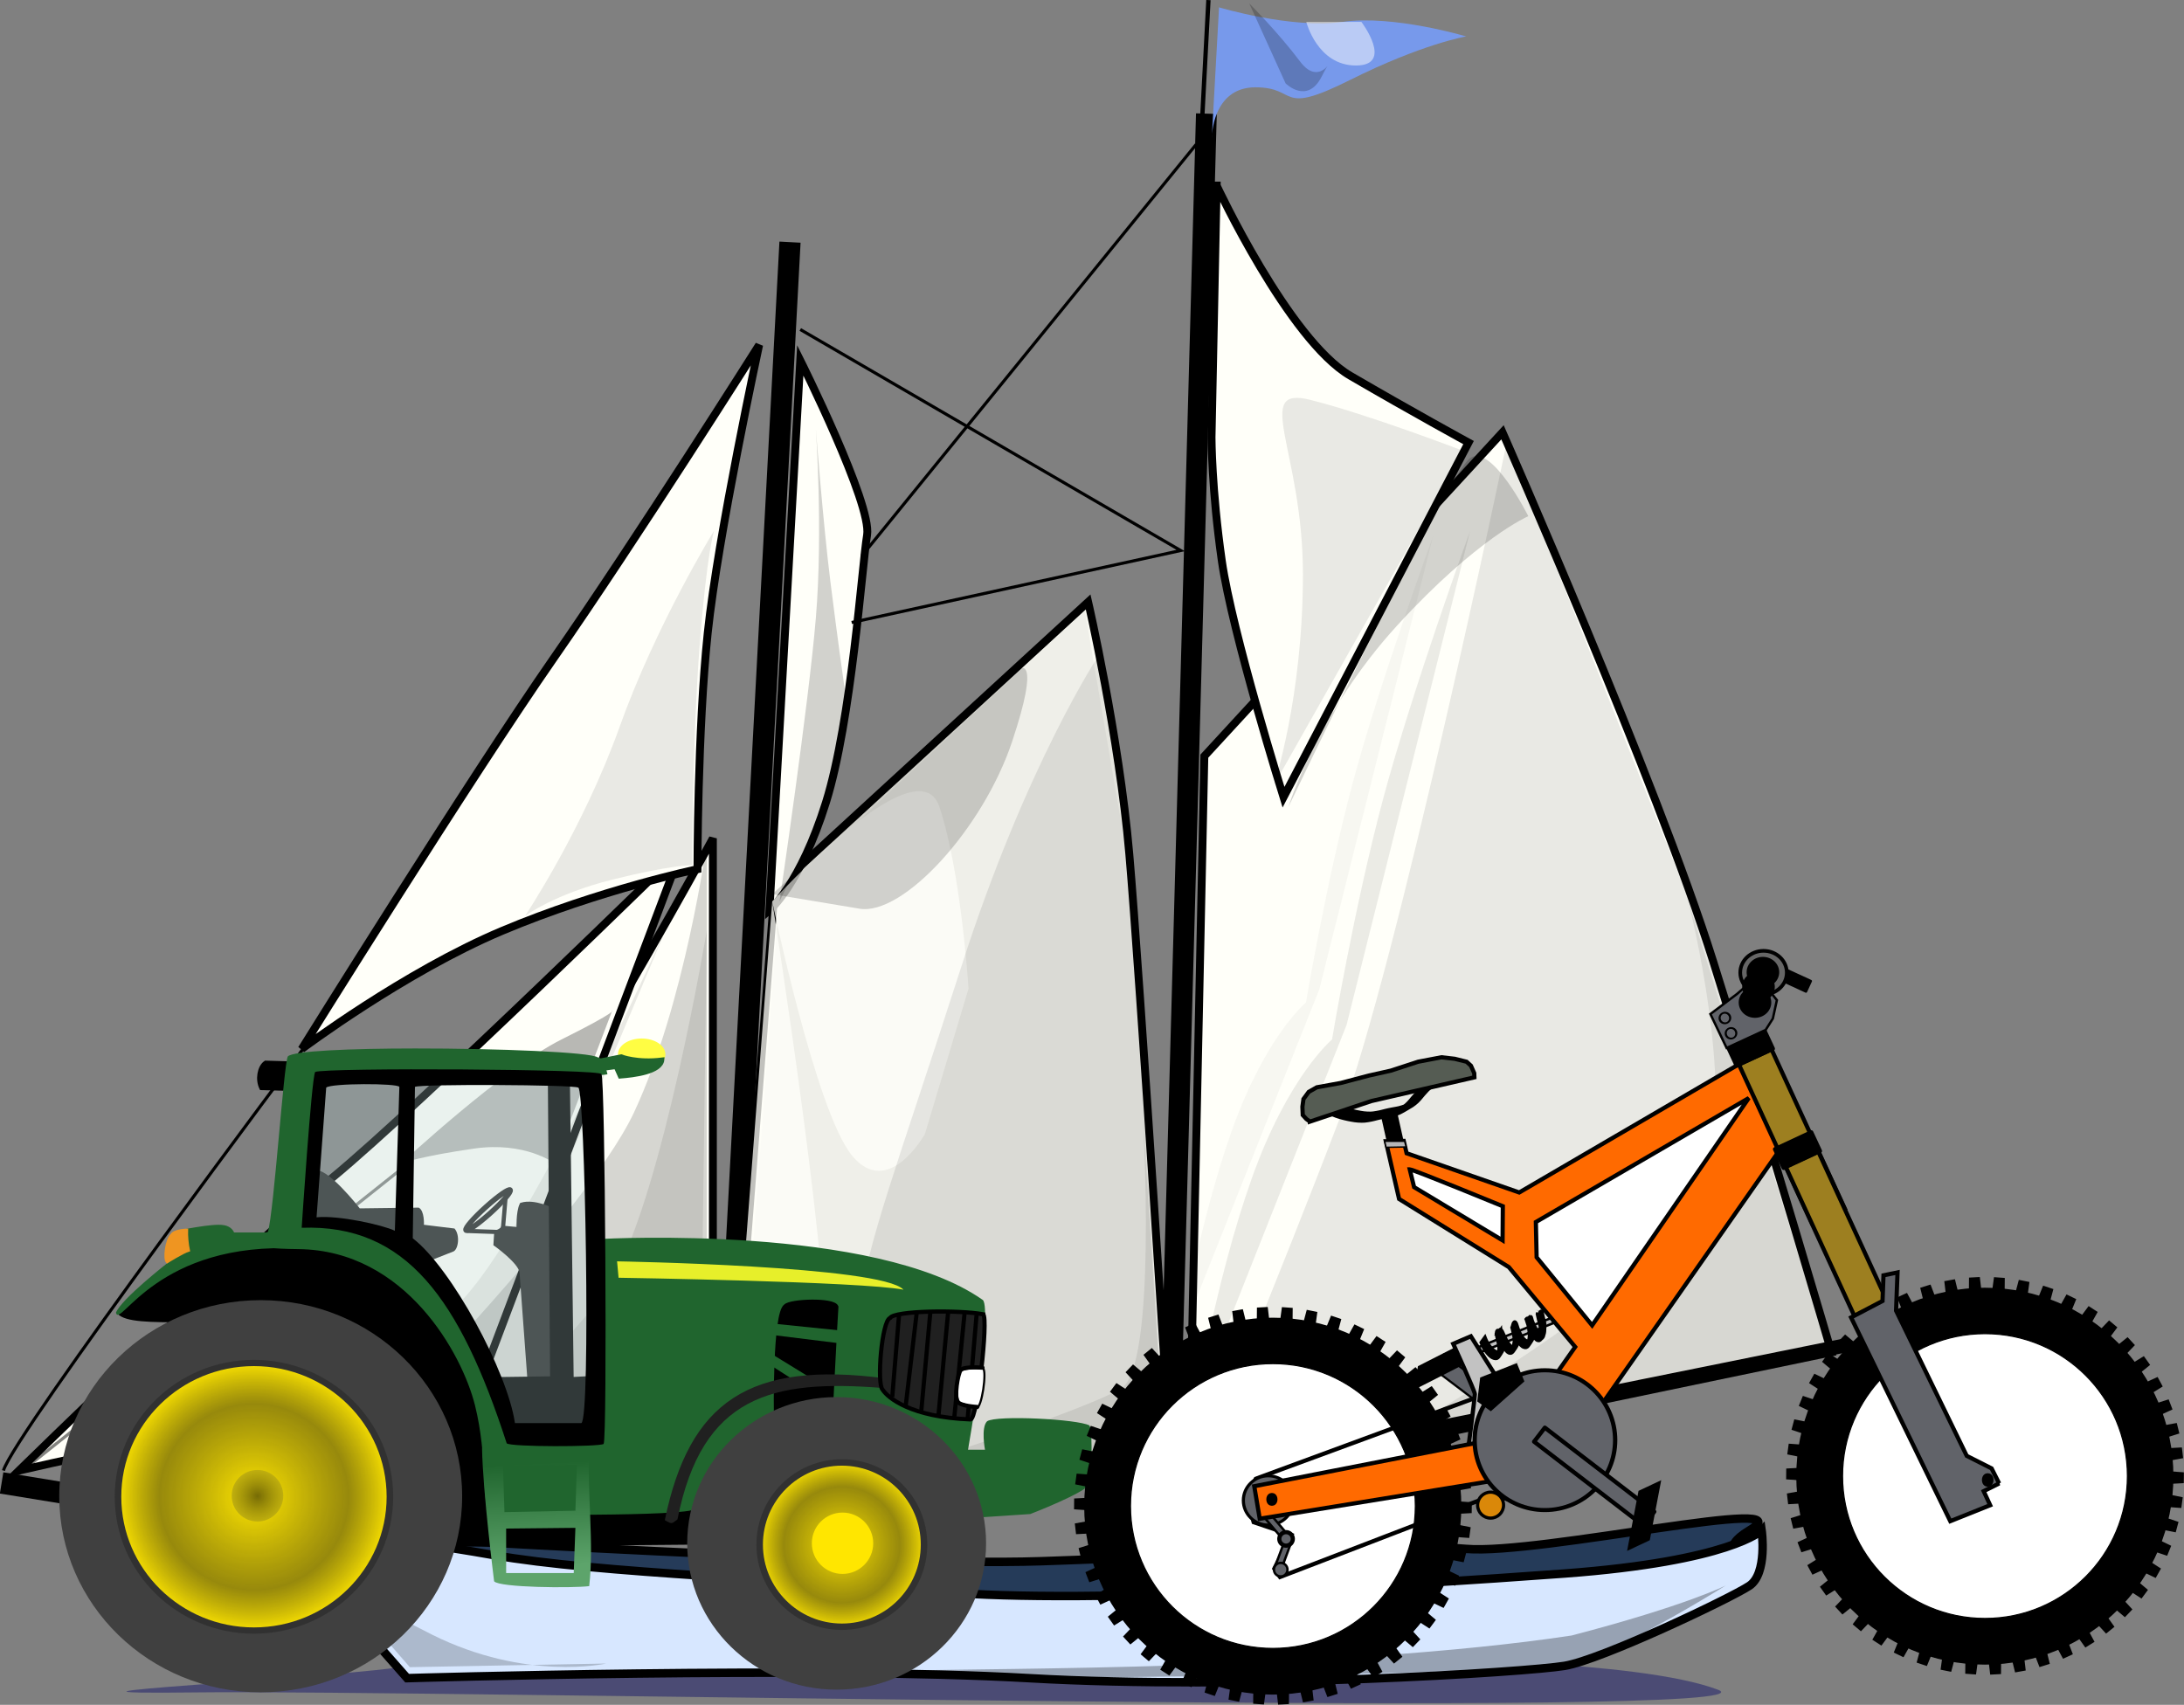 <?xml version="1.0" encoding="UTF-8" standalone="no"?>
<!-- Created with Inkscape (http://www.inkscape.org/) -->

<svg
   xmlns:dc="http://purl.org/dc/elements/1.1/"
   xmlns:cc="http://creativecommons.org/ns#"
   xmlns:rdf="http://www.w3.org/1999/02/22-rdf-syntax-ns#"
   xmlns:svg="http://www.w3.org/2000/svg"
   xmlns="http://www.w3.org/2000/svg"
   xmlns:xlink="http://www.w3.org/1999/xlink"
   xmlns:sodipodi="http://sodipodi.sourceforge.net/DTD/sodipodi-0.dtd"
   xmlns:inkscape="http://www.inkscape.org/namespaces/inkscape"
   width="441.299mm"
   height="344.528mm"
   viewBox="0 0 1563.659 1220.769"
   id="svg2"
   version="1.1"
   inkscape:version="0.91 r13725"
   sodipodi:docname="categorytransport.svg">
  <rect x="0" y="0" width="1563.659" height="1220.769" fill="#808080" stroke="none"/>
  <defs
     id="defs4">
    <pattern
       inkscape:collect="always"
       patternUnits="userSpaceOnUse"
       width="10"
       height="10"
       patternTransform="translate(0,0) scale(10,10)"
       id="Polkadots-large-1"
       inkscape:stockid="Polka dots, large">
      <circle
         style="fill:black;stroke:none"
         cx="2.567"
         cy="0.810"
         r="0.45"
         id="circle5525-4" />
      <circle
         style="fill:black;stroke:none"
         cx="3.048"
         cy="2.33"
         r="0.45"
         id="circle5527-8" />
      <circle
         style="fill:black;stroke:none"
         cx="4.418"
         cy="2.415"
         r="0.45"
         id="circle5529-9" />
      <circle
         style="fill:black;stroke:none"
         cx="1.844"
         cy="3.029"
         r="0.45"
         id="circle5531-6" />
      <circle
         style="fill:black;stroke:none"
         cx="6.08"
         cy="1.363"
         r="0.45"
         id="circle5533-3" />
      <circle
         style="fill:black;stroke:none"
         cx="5.819"
         cy="4.413"
         r="0.45"
         id="circle5535-6" />
      <circle
         style="fill:black;stroke:none"
         cx="4.305"
         cy="4.048"
         r="0.45"
         id="circle5537-3" />
      <circle
         style="fill:black;stroke:none"
         cx="5.541"
         cy="3.045"
         r="0.45"
         id="circle5539-1" />
      <circle
         style="fill:black;stroke:none"
         cx="4.785"
         cy="5.527"
         r="0.45"
         id="circle5541-5" />
      <circle
         style="fill:black;stroke:none"
         cx="2.667"
         cy="5.184"
         r="0.45"
         id="circle5543-8" />
      <circle
         style="fill:black;stroke:none"
         cx="7.965"
         cy="1.448"
         r="0.45"
         id="circle5545-0" />
      <circle
         style="fill:black;stroke:none"
         cx="7.047"
         cy="5.049"
         r="0.45"
         id="circle5547-7" />
      <circle
         style="fill:black;stroke:none"
         cx="4.340"
         cy="0.895"
         r="0.45"
         id="circle5549-0" />
      <circle
         style="fill:black;stroke:none"
         cx="7.125"
         cy="0.340"
         r="0.45"
         id="circle5551-8" />
      <circle
         style="fill:black;stroke:none"
         cx="9.553"
         cy="1.049"
         r="0.45"
         id="circle5553-9" />
      <circle
         style="fill:black;stroke:none"
         cx="7.006"
         cy="2.689"
         r="0.45"
         id="circle5555-3" />
      <circle
         style="fill:black;stroke:none"
         cx="8.909"
         cy="2.689"
         r="0.45"
         id="circle5557-9" />
      <circle
         style="fill:black;stroke:none"
         cx="9.315"
         cy="4.407"
         r="0.45"
         id="circle5559-8" />
      <circle
         style="fill:black;stroke:none"
         cx="7.820"
         cy="3.870"
         r="0.45"
         id="circle5561-0" />
      <circle
         style="fill:black;stroke:none"
         cx="8.270"
         cy="5.948"
         r="0.45"
         id="circle5563-3" />
      <circle
         style="fill:black;stroke:none"
         cx="7.973"
         cy="7.428"
         r="0.45"
         id="circle5565-1" />
      <circle
         style="fill:black;stroke:none"
         cx="9.342"
         cy="8.072"
         r="0.45"
         id="circle5567-0" />
      <circle
         style="fill:black;stroke:none"
         cx="8.206"
         cy="9.315"
         r="0.45"
         id="circle5569-5" />
      <circle
         style="fill:black;stroke:none"
         cx="9.682"
         cy="9.475"
         r="0.45"
         id="circle5571-7" />
      <circle
         style="fill:black;stroke:none"
         cx="9.688"
         cy="6.186"
         r="0.45"
         id="circle5573-4" />
      <circle
         style="fill:black;stroke:none"
         cx="3.379"
         cy="6.296"
         r="0.45"
         id="circle5575-6" />
      <circle
         style="fill:black;stroke:none"
         cx="2.871"
         cy="8.204"
         r="0.45"
         id="circle5577-1" />
      <circle
         style="fill:black;stroke:none"
         cx="4.59"
         cy="8.719"
         r="0.45"
         id="circle5579-4" />
      <circle
         style="fill:black;stroke:none"
         cx="3.181"
         cy="9.671"
         r="0.45"
         id="circle5581-3" />
      <circle
         style="fill:black;stroke:none"
         cx="5.734"
         cy="7.315"
         r="0.45"
         id="circle5583-5" />
      <circle
         style="fill:black;stroke:none"
         cx="6.707"
         cy="6.513"
         r="0.45"
         id="circle5585-5" />
      <circle
         style="fill:black;stroke:none"
         cx="5.730"
         cy="9.670"
         r="0.45"
         id="circle5587-9" />
      <circle
         style="fill:black;stroke:none"
         cx="6.535"
         cy="8.373"
         r="0.45"
         id="circle5589-3" />
      <circle
         style="fill:black;stroke:none"
         cx="4.37"
         cy="7.154"
         r="0.45"
         id="circle5591-7" />
      <circle
         style="fill:black;stroke:none"
         cx="0.622"
         cy="7.25"
         r="0.45"
         id="circle5593-7" />
      <circle
         style="fill:black;stroke:none"
         cx="0.831"
         cy="5.679"
         r="0.45"
         id="circle5595-6" />
      <circle
         style="fill:black;stroke:none"
         cx="1.257"
         cy="8.519"
         r="0.45"
         id="circle5597-3" />
      <circle
         style="fill:black;stroke:none"
         cx="1.989"
         cy="6.877"
         r="0.45"
         id="circle5599-1" />
      <circle
         style="fill:black;stroke:none"
         cx="0.374"
         cy="3.181"
         r="0.45"
         id="circle5601-0" />
      <circle
         style="fill:black;stroke:none"
         cx="1.166"
         cy="1.664"
         r="0.45"
         id="circle5603-8" />
      <circle
         style="fill:black;stroke:none"
         cx="1.151"
         cy="0.093"
         r="0.45"
         id="circle5605-9" />
      <circle
         style="fill:black;stroke:none"
         cx="1.151"
         cy="10.093"
         r="0.45"
         id="circle5607-2" />
      <circle
         style="fill:black;stroke:none"
         cx="1.302"
         cy="4.451"
         r="0.45"
         id="circle5609-5" />
      <circle
         style="fill:black;stroke:none"
         cx="3.047"
         cy="3.763"
         r="0.45"
         id="circle5611-1" />
    </pattern>
    <pattern
       patternTransform="matrix(1.025,0,0,1.45,0,946)"
       id="pattern6807"
       xlink:href="#Polkadots-large-1"
       inkscape:collect="always" />
    <pattern
       patternTransform="matrix(1.025,0,0,1.45,0,946)"
       id="pattern6899"
       xlink:href="#Polkadots-large-1"
       inkscape:collect="always" />
    <pattern
       patternTransform="matrix(1.025,0,0,1.45,0,946)"
       id="pattern6991"
       xlink:href="#Polkadots-large-1"
       inkscape:collect="always" />
    <pattern
       patternTransform="matrix(1.025,0,0,1.45,0,946)"
       id="pattern7083"
       xlink:href="#Polkadots-large-1"
       inkscape:collect="always" />
    <pattern
       patternTransform="matrix(1.025,0,0,1.45,0,946)"
       id="pattern7175"
       xlink:href="#Polkadots-large-1"
       inkscape:collect="always" />
    <pattern
       patternTransform="matrix(1.025,0,0,1.45,0,946)"
       id="pattern7267"
       xlink:href="#Polkadots-large-1"
       inkscape:collect="always" />
    <radialGradient
       r="14.267"
       gradientTransform="matrix(0.246,-0.591,0.591,0.246,3.953,14.52)"
       cx="9.674"
       cy="-3.344"
       gradientUnits="userSpaceOnUse"
       id="radialGradient32">
      <stop
         offset="0"
         style="stop-color:#ed0101"
         id="stop34" />
      <stop
         offset="1"
         style="stop-color:#7e0806"
         id="stop36" />
    </radialGradient>
    <radialGradient
       r="8.552"
       gradientTransform="matrix(0.245,-0.591,0.591,0.245,2.741,14.013)"
       cx="9.296"
       cy="-2.317"
       gradientUnits="userSpaceOnUse"
       id="radialGradient50">
      <stop
         offset="0"
         style="stop-color:#ff7d7d"
         id="stop52" />
      <stop
         offset="1"
         style="stop-color:#f51919"
         id="stop54" />
    </radialGradient>
    <radialGradient
       r="0.42"
       gradientTransform="matrix(0.248,-0.59,0.59,0.248,-4.807,10.861)"
       cx="13.202"
       cy="4.073"
       gradientUnits="userSpaceOnUse"
       id="radialGradient68">
      <stop
         offset="0"
         style="stop-color:#ff7d7d"
         id="stop70" />
      <stop
         offset="1"
         style="stop-color:#f51919"
         id="stop72" />
    </radialGradient>
    <radialGradient
       r="1.261"
       gradientTransform="matrix(0.248,-0.59,0.59,0.248,3.737,14.444)"
       cx="15.208"
       cy="-3.165"
       gradientUnits="userSpaceOnUse"
       id="radialGradient86">
      <stop
         offset="0"
         style="stop-color:#ff7d7d"
         id="stop88" />
      <stop
         offset="1"
         style="stop-color:#f51919"
         id="stop90" />
    </radialGradient>
    <radialGradient
       r="1.451"
       gradientTransform="matrix(0.248,-0.59,0.59,0.248,9.57,16.903)"
       cx="12.958"
       cy="-8.111"
       gradientUnits="userSpaceOnUse"
       id="radialGradient104">
      <stop
         offset="0"
         style="stop-color:#ff7d7d"
         id="stop106" />
      <stop
         offset="1"
         style="stop-color:#f51919"
         id="stop108" />
    </radialGradient>
    <radialGradient
       r="1.395"
       gradientTransform="matrix(0.247,-0.591,0.591,0.247,6.589,15.628)"
       cx="16.361"
       cy="-5.577"
       gradientUnits="userSpaceOnUse"
       id="radialGradient122">
      <stop
         offset="0"
         style="stop-color:#ff7d7d"
         id="stop124" />
      <stop
         offset="1"
         style="stop-color:#f51919"
         id="stop126" />
    </radialGradient>
    <radialGradient
       r="0.864"
       gradientTransform="matrix(0.241,-0.593,0.593,0.241,1.674,13.557)"
       cx="17.519"
       cy="-1.41"
       gradientUnits="userSpaceOnUse"
       id="radialGradient140">
      <stop
         offset="0"
         style="stop-color:#ff7d7d"
         id="stop142" />
      <stop
         offset="1"
         style="stop-color:#f51919"
         id="stop144" />
    </radialGradient>
    <radialGradient
       r="1.07"
       gradientTransform="matrix(0.247,-0.591,0.591,0.247,-0.948,12.482)"
       cx="16.842"
       cy="0.804"
       gradientUnits="userSpaceOnUse"
       id="radialGradient158">
      <stop
         offset="0"
         style="stop-color:#ff7d7d"
         id="stop160" />
      <stop
         offset="1"
         style="stop-color:#f51919"
         id="stop162" />
    </radialGradient>
    <radialGradient
       r="0.824"
       gradientTransform="matrix(0.243,-0.592,0.592,0.243,-3.303,11.524)"
       cx="16.959"
       cy="2.79"
       gradientUnits="userSpaceOnUse"
       id="radialGradient176">
      <stop
         offset="0"
         style="stop-color:#ff7d7d"
         id="stop178" />
      <stop
         offset="1"
         style="stop-color:#f51919"
         id="stop180" />
    </radialGradient>
    <radialGradient
       r="0.638"
       gradientTransform="matrix(0.251,-0.589,0.589,0.251,-6.739,10.01)"
       cx="16.638"
       cy="5.722"
       gradientUnits="userSpaceOnUse"
       id="radialGradient194">
      <stop
         offset="0"
         style="stop-color:#ff7d7d"
         id="stop196" />
      <stop
         offset="1"
         style="stop-color:#f51919"
         id="stop198" />
    </radialGradient>
    <radialGradient
       r="0.801"
       gradientTransform="matrix(0.25,-0.589,0.589,0.25,-4.495,10.973)"
       cx="15.923"
       cy="3.815"
       gradientUnits="userSpaceOnUse"
       id="radialGradient212">
      <stop
         offset="0"
         style="stop-color:#ff7d7d"
         id="stop214" />
      <stop
         offset="1"
         style="stop-color:#f51919"
         id="stop216" />
    </radialGradient>
    <radialGradient
       r="10.928"
       gradientTransform="matrix(0.167,-0.618,0.618,0.167,5.388,14.333)"
       cx="9.361"
       cy="-4.359"
       gradientUnits="userSpaceOnUse"
       id="radialGradient230">
      <stop
         offset="0"
         style="stop-color:#f58758"
         id="stop232" />
      <stop
         offset="1"
         style="stop-color:#bd5206"
         id="stop234" />
    </radialGradient>
    <radialGradient
       r="10.944"
       gradientTransform="matrix(0.167,-0.618,0.618,0.167,5.377,14.335)"
       cx="9.364"
       cy="-4.352"
       gradientUnits="userSpaceOnUse"
       id="radialGradient248">
      <stop
         offset="0"
         style="stop-color:#f58758"
         id="stop250" />
      <stop
         offset="1"
         style="stop-color:#bd5206"
         id="stop252" />
    </radialGradient>
    <radialGradient
       r="10.956"
       gradientTransform="matrix(0.167,-0.618,0.618,0.167,5.382,14.335)"
       cx="9.363"
       cy="-4.355"
       gradientUnits="userSpaceOnUse"
       id="radialGradient698">
      <stop
         offset="0"
         style="stop-color:#f58758"
         id="stop700" />
      <stop
         offset="1"
         style="stop-color:#bd5206"
         id="stop702" />
    </radialGradient>
    <linearGradient
       id="linearGradient8379-8">
      <stop
         offset="0"
         style="stop-color:#a05a2c"
         id="stop8381-8" />
      <stop
         offset="1"
         style="stop-color:#ffe0ba"
         id="stop8383-2" />
    </linearGradient>
    <linearGradient
       id="linearGradient7933">
      <stop
         offset="0"
         style="stop-color:#d35f5f"
         id="stop7935" />
      <stop
         offset="1"
         style="stop-color:#aa0000"
         id="stop7937" />
    </linearGradient>
    <linearGradient
       x1="-748"
       x2="-722"
       y1="501.11"
       gradientUnits="userSpaceOnUse"
       y2="501.11"
       id="linearGradient7559-9">
      <stop
         offset="0"
         id="stop6950-8" />
      <stop
         offset="1"
         stop-opacity="0"
         id="stop6952-1" />
    </linearGradient>
    <linearGradient
       x1="-748"
       x2="-722"
       y1="501.11"
       gradientUnits="userSpaceOnUse"
       y2="501.11"
       id="linearGradient7561-1">
      <stop
         offset="0"
         stop-color="#a4d019"
         id="stop6874-46" />
      <stop
         offset="1"
         stop-opacity="0"
         stop-color="#a4d019"
         id="stop6876-7" />
    </linearGradient>
    <filter
       id="filter7650-3-0"
       style="color-interpolation-filters:sRGB">
      <feGaussianBlur
         stdDeviation="1.157"
         id="feGaussianBlur7652-1-9" />
    </filter>
    <pattern
       inkscape:collect="always"
       patternUnits="userSpaceOnUse"
       width="10"
       height="10"
       patternTransform="translate(0,0) scale(10,10)"
       id="Polkadots-large-1-0"
       inkscape:stockid="Polka dots, large">
      <circle
         style="fill:black;stroke:none"
         cx="2.567"
         cy="0.810"
         r="0.45"
         id="circle5525-4-7" />
      <circle
         style="fill:black;stroke:none"
         cx="3.048"
         cy="2.33"
         r="0.45"
         id="circle5527-8-5" />
      <circle
         style="fill:black;stroke:none"
         cx="4.418"
         cy="2.415"
         r="0.45"
         id="circle5529-9-6" />
      <circle
         style="fill:black;stroke:none"
         cx="1.844"
         cy="3.029"
         r="0.45"
         id="circle5531-6-5" />
      <circle
         style="fill:black;stroke:none"
         cx="6.08"
         cy="1.363"
         r="0.45"
         id="circle5533-3-4" />
      <circle
         style="fill:black;stroke:none"
         cx="5.819"
         cy="4.413"
         r="0.45"
         id="circle5535-6-5" />
      <circle
         style="fill:black;stroke:none"
         cx="4.305"
         cy="4.048"
         r="0.45"
         id="circle5537-3-9" />
      <circle
         style="fill:black;stroke:none"
         cx="5.541"
         cy="3.045"
         r="0.45"
         id="circle5539-1-7" />
      <circle
         style="fill:black;stroke:none"
         cx="4.785"
         cy="5.527"
         r="0.45"
         id="circle5541-5-3" />
      <circle
         style="fill:black;stroke:none"
         cx="2.667"
         cy="5.184"
         r="0.45"
         id="circle5543-8-9" />
      <circle
         style="fill:black;stroke:none"
         cx="7.965"
         cy="1.448"
         r="0.45"
         id="circle5545-0-3" />
      <circle
         style="fill:black;stroke:none"
         cx="7.047"
         cy="5.049"
         r="0.45"
         id="circle5547-7-5" />
      <circle
         style="fill:black;stroke:none"
         cx="4.340"
         cy="0.895"
         r="0.45"
         id="circle5549-0-5" />
      <circle
         style="fill:black;stroke:none"
         cx="7.125"
         cy="0.340"
         r="0.45"
         id="circle5551-8-1" />
      <circle
         style="fill:black;stroke:none"
         cx="9.553"
         cy="1.049"
         r="0.45"
         id="circle5553-9-9" />
      <circle
         style="fill:black;stroke:none"
         cx="7.006"
         cy="2.689"
         r="0.45"
         id="circle5555-3-2" />
      <circle
         style="fill:black;stroke:none"
         cx="8.909"
         cy="2.689"
         r="0.45"
         id="circle5557-9-1" />
      <circle
         style="fill:black;stroke:none"
         cx="9.315"
         cy="4.407"
         r="0.45"
         id="circle5559-8-5" />
      <circle
         style="fill:black;stroke:none"
         cx="7.820"
         cy="3.870"
         r="0.45"
         id="circle5561-0-6" />
      <circle
         style="fill:black;stroke:none"
         cx="8.270"
         cy="5.948"
         r="0.45"
         id="circle5563-3-2" />
      <circle
         style="fill:black;stroke:none"
         cx="7.973"
         cy="7.428"
         r="0.45"
         id="circle5565-1-6" />
      <circle
         style="fill:black;stroke:none"
         cx="9.342"
         cy="8.072"
         r="0.45"
         id="circle5567-0-1" />
      <circle
         style="fill:black;stroke:none"
         cx="8.206"
         cy="9.315"
         r="0.45"
         id="circle5569-5-7" />
      <circle
         style="fill:black;stroke:none"
         cx="9.682"
         cy="9.475"
         r="0.45"
         id="circle5571-7-2" />
      <circle
         style="fill:black;stroke:none"
         cx="9.688"
         cy="6.186"
         r="0.45"
         id="circle5573-4-3" />
      <circle
         style="fill:black;stroke:none"
         cx="3.379"
         cy="6.296"
         r="0.45"
         id="circle5575-6-1" />
      <circle
         style="fill:black;stroke:none"
         cx="2.871"
         cy="8.204"
         r="0.45"
         id="circle5577-1-1" />
      <circle
         style="fill:black;stroke:none"
         cx="4.59"
         cy="8.719"
         r="0.45"
         id="circle5579-4-3" />
      <circle
         style="fill:black;stroke:none"
         cx="3.181"
         cy="9.671"
         r="0.45"
         id="circle5581-3-5" />
      <circle
         style="fill:black;stroke:none"
         cx="5.734"
         cy="7.315"
         r="0.45"
         id="circle5583-5-0" />
      <circle
         style="fill:black;stroke:none"
         cx="6.707"
         cy="6.513"
         r="0.45"
         id="circle5585-5-3" />
      <circle
         style="fill:black;stroke:none"
         cx="5.730"
         cy="9.670"
         r="0.45"
         id="circle5587-9-2" />
      <circle
         style="fill:black;stroke:none"
         cx="6.535"
         cy="8.373"
         r="0.45"
         id="circle5589-3-5" />
      <circle
         style="fill:black;stroke:none"
         cx="4.37"
         cy="7.154"
         r="0.45"
         id="circle5591-7-0" />
      <circle
         style="fill:black;stroke:none"
         cx="0.622"
         cy="7.25"
         r="0.45"
         id="circle5593-7-0" />
      <circle
         style="fill:black;stroke:none"
         cx="0.831"
         cy="5.679"
         r="0.45"
         id="circle5595-6-1" />
      <circle
         style="fill:black;stroke:none"
         cx="1.257"
         cy="8.519"
         r="0.45"
         id="circle5597-3-7" />
      <circle
         style="fill:black;stroke:none"
         cx="1.989"
         cy="6.877"
         r="0.45"
         id="circle5599-1-1" />
      <circle
         style="fill:black;stroke:none"
         cx="0.374"
         cy="3.181"
         r="0.45"
         id="circle5601-0-9" />
      <circle
         style="fill:black;stroke:none"
         cx="1.166"
         cy="1.664"
         r="0.45"
         id="circle5603-8-0" />
      <circle
         style="fill:black;stroke:none"
         cx="1.151"
         cy="0.093"
         r="0.45"
         id="circle5605-9-0" />
      <circle
         style="fill:black;stroke:none"
         cx="1.151"
         cy="10.093"
         r="0.45"
         id="circle5607-2-4" />
      <circle
         style="fill:black;stroke:none"
         cx="1.302"
         cy="4.451"
         r="0.45"
         id="circle5609-5-8" />
      <circle
         style="fill:black;stroke:none"
         cx="3.047"
         cy="3.763"
         r="0.45"
         id="circle5611-1-5" />
    </pattern>
    <pattern
       patternTransform="matrix(1.025,0,0,1.45,0,946)"
       id="pattern6807-8"
       xlink:href="#Polkadots-large-1-0"
       inkscape:collect="always" />
    <pattern
       patternTransform="matrix(1.025,0,0,1.45,0,946)"
       id="pattern6899-7"
       xlink:href="#Polkadots-large-1-0"
       inkscape:collect="always" />
    <pattern
       patternTransform="matrix(1.025,0,0,1.45,0,946)"
       id="pattern6991-9"
       xlink:href="#Polkadots-large-1-0"
       inkscape:collect="always" />
    <pattern
       patternTransform="matrix(1.025,0,0,1.45,0,946)"
       id="pattern7083-1"
       xlink:href="#Polkadots-large-1-0"
       inkscape:collect="always" />
    <pattern
       patternTransform="matrix(1.025,0,0,1.45,0,946)"
       id="pattern7175-4"
       xlink:href="#Polkadots-large-1-0"
       inkscape:collect="always" />
    <pattern
       patternTransform="matrix(1.025,0,0,1.45,0,946)"
       id="pattern7267-8"
       xlink:href="#Polkadots-large-1-0"
       inkscape:collect="always" />
    <style
       type="text/css"
       id="style6">
    .str0 {stroke:#006633;stroke-width:282.22}
    .str1 {stroke:#AB754F;stroke-width:282.22}
    .fil2 {fill:none}
    .fil3 {fill:#606062}
    .fil5 {fill:#CE8F64}
    .fil4 {fill:#006633}
    .fil8 {fill:#009933}
    .fil9 {fill:#00B33C}
    .fil10 {fill:#00C943}
    .fil0 {fill:#00D447}
    .fil1 {fill:#00DB49}
    .fil6 {fill:#B88059}
    .fil11 {fill:#BA8058}
    .fil12 {fill:#D49264}
    .fil7 {fill:#E49C6D}
  </style>
    <style
       type="text/css"
       id="style6-9">
    .str0 {stroke:#006633;stroke-width:282.22}
    .str1 {stroke:#AB754F;stroke-width:282.22}
    .fil2 {fill:none}
    .fil3 {fill:#606062}
    .fil5 {fill:#CE8F64}
    .fil4 {fill:#006633}
    .fil8 {fill:#009933}
    .fil9 {fill:#00B33C}
    .fil10 {fill:#00C943}
    .fil0 {fill:#00D447}
    .fil1 {fill:#00DB49}
    .fil6 {fill:#B88059}
    .fil11 {fill:#BA8058}
    .fil12 {fill:#D49264}
    .fil7 {fill:#E49C6D}
  </style>
    <linearGradient
       id="linearGradient3835">
      <stop
         offset="0"
         style="stop-color:#ffe600"
         id="stop3837" />
      <stop
         offset="0.68"
         style="stop-color:#ab9a00;stop-opacity:.812"
         id="stop3843" />
      <stop
         offset="1"
         style="stop-color:#ffe600"
         id="stop3839" />
    </linearGradient>
    <radialGradient
       inkscape:collect="always"
       r="7.821"
       gradientTransform="matrix(1,0,0,1.065,0,-15.002)"
       cx="155.06"
       cy="232.3"
       gradientUnits="userSpaceOnUse"
       id="radialGradient3833">
      <stop
         offset="0"
         style="stop-color:#766b05"
         id="stop3829" />
      <stop
         offset="1"
         style="stop-color:#beae11;stop-opacity:.786"
         id="stop3831" />
    </radialGradient>
    <radialGradient
       inkscape:collect="always"
       r="31.812"
       gradientTransform="matrix(1,0,0,1.032,0,-7.417)"
       cx="155.31"
       cy="233.57"
       gradientUnits="userSpaceOnUse"
       xlink:href="#linearGradient3835"
       id="radialGradient3841" />
    <radialGradient
       inkscape:collect="always"
       r="19.69"
       gradientTransform="matrix(1,0,0,1.013,0,-3.128)"
       cx="295.22"
       cy="243.92"
       gradientUnits="userSpaceOnUse"
       xlink:href="#linearGradient3835"
       id="radialGradient3851" />
    <linearGradient
       inkscape:collect="always"
       x1="222.52"
       y1="249.2"
       x2="221.34"
       gradientUnits="userSpaceOnUse"
       y2="224.45"
       id="linearGradient4029">
      <stop
         offset="0"
         style="stop-color:#5da46b"
         id="stop4025" />
      <stop
         offset="1"
         style="stop-color:#20652e"
         id="stop4027" />
    </linearGradient>
  </defs>
  <sodipodi:namedview
     id="base"
     pagecolor="#ffffff"
     bordercolor="#666666"
     borderopacity="1.0"
     inkscape:pageopacity="0.0"
     inkscape:pageshadow="2"
     inkscape:zoom="0.22627417"
     inkscape:cx="83.545922"
     inkscape:cy="257.37432"
     inkscape:document-units="px"
     inkscape:current-layer="layer1"
     showgrid="false"
     fit-margin-top="0"
     fit-margin-left="0"
     fit-margin-right="0"
     fit-margin-bottom="0"
     inkscape:window-width="1855"
     inkscape:window-height="1056"
     inkscape:window-x="65"
     inkscape:window-y="24"
     inkscape:window-maximized="1" />
  <g
     inkscape:label="Layer 1"
     inkscape:groupmode="layer"
     id="layer1"
     transform="translate(876.901,734.593)">
    <g
       transform="matrix(1.789,0,0,1.789,-1138.796,-790.078)"
       id="layer1-6">
      <g
         id="g2431">
        <path
           d="m 347.28,693.94 c 77.93,-2.36 -4.79,-2.04 -34.59,3.46 -29.8,5.51 -176.58,12.12 -87.17,11.02 89.4,-1.1 640.44,11.01 608.34,-1.1 C 801.77,695.2 710.07,695.2 710.07,695.2 l -362.79,-1.26 z"
           id="path2429"
           inkscape:connector-curvature="0"
           style="fill:#000065;fill-opacity:0.411;fill-rule:evenodd" />
        <g
           transform="matrix(1.232,0,0,1.232,16.111,-7.019)"
           id="g2357">
          <path
             d="m 496.97,276.53 96.85,-105.21 c 0,0 50.1,113.55 68.47,172 18.37,58.45 38.4,126.91 38.4,126.91 l -208.73,43.42 5.01,-237.12 z"
             id="path2293"
             inkscape:connector-curvature="0"
             style="fill:#fffff9;fill-rule:evenodd;stroke:#000000;stroke-width:2.56" />
          <path
             d="m 497.63,67.789 -13.36,485.94"
             id="path2285"
             inkscape:connector-curvature="0"
             style="fill:none;stroke:#000000;stroke-width:6.75" />
          <path
             d="M 362.37,109.54 338.99,547.05"
             id="path2283"
             inkscape:connector-curvature="0"
             style="fill:none;stroke:#000000;stroke-width:6.875" />
          <path
             d="m 208.74,513.65 c 0,0 50.09,-76.82 78.48,-123.57 28.39,-46.76 50.1,-86.84 50.1,-86.84 l 0,207.07 c 0,0 -40.08,1.67 -70.14,5.01 -30.06,3.34 -58.44,-1.67 -58.44,-1.67 z"
             id="path2291"
             inkscape:connector-curvature="0"
             style="fill:#fffff9;fill-rule:evenodd;stroke:#000000;stroke-width:2.56" />
          <path
             d="M 214.9,530.37 106.27,512.66"
             id="path2281"
             inkscape:connector-curvature="0"
             style="fill:none;stroke:#000000;stroke-width:7" />
          <path
             d="m 198,528.09 c 0,0 186,12 246,10 60,-2 114,-6 138,-4 24,2 112,-18 92,-6 -20,12 28,10 -38,16 -66,6 -162,14 -210,10 -48,-4 -142,-12 -172,-16 -30,-4 -56,-10 -56,-10 z"
             id="path2275"
             inkscape:connector-curvature="0"
             style="fill:#253b59;fill-rule:evenodd;stroke:#000000;stroke-width:2.75" />
          <path
             d="m 194,526.09 44,50 c 0,0 132,-4 202,0 70,4 162,-2 174,-4 12,-2 54,-22 60,-26 6,-4 4,-18 4,-18 0,0 -10,10 -64,14 -54,4 -156,10 -202,6 -46,-4 -112,-6 -146,-12 -34,-6 -72,-10 -72,-10 z"
             id="path2273"
             inkscape:connector-curvature="0"
             style="fill:#d7e7ff;fill-rule:evenodd;stroke:#000000;stroke-width:2.75" />
          <path
             d="m 666.39,545.95 c 0,0 -20.71,13.02 -36.75,20.35 -16.03,7.32 -31.4,8.13 -187.74,9.76 -29.4,0 -28.73,-1.63 -39.42,-2.44 22.72,-0.81 138.3,0 213.8,-11.39 37.41,-9.77 50.11,-16.28 50.11,-16.28 z"
             id="path2277"
             inkscape:connector-curvature="0"
             style="fill-opacity:0.297;fill-rule:evenodd" />
          <path
             d="m 207,535.91 31.88,36.61 63.76,-1.18 c 0,0 -25.97,5.9 -56.67,-9.45 C 215.27,546.54 207,535.91 207,535.91 Z"
             id="path2279"
             inkscape:connector-curvature="0"
             style="fill-opacity:0.2;fill-rule:evenodd" />
          <path
             d="m 327.3,306.58 c 0,0 -85.17,83.5 -113.55,106.88 -28.39,23.37 -101.87,95.18 -101.87,95.18 0,0 65.13,-15.03 98.53,-18.37 33.39,-3.34 50.09,-6.68 50.09,-6.68 l 66.8,-177.01 z"
             id="path2289"
             inkscape:connector-curvature="0"
             style="fill:#fffff9;fill-rule:evenodd;stroke:#000000;stroke-width:2.56" />
          <path
             d="m 203.73,371.71 c 0,0 55.1,-88.51 81.82,-126.91 26.72,-38.41 66.8,-101.87 66.8,-101.87 0,0 -13.36,61.79 -16.7,93.52 -3.34,31.73 -3.34,76.81 -3.34,76.81 0,0 -31.73,6.68 -63.46,20.04 -31.73,13.36 -65.12,38.41 -65.12,38.41 z"
             id="path2287"
             inkscape:connector-curvature="0"
             style="fill:#fffff9;fill-rule:evenodd;stroke:#000000;stroke-width:2.56" />
          <path
             d="m 357.36,319.94 101.86,-93.51 c 0,0 10.02,43.42 13.36,81.82 3.34,38.41 13.36,195.38 13.36,195.38 l -143.61,8.35 15.03,-192.04 z"
             id="path2295"
             inkscape:connector-curvature="0"
             style="fill:#fafaf3;fill-rule:evenodd;stroke:#000000;stroke-width:2.56" />
          <path
             d="m 344.79,510.3 14.17,-188.93 99.19,-92.1 14.17,82.65 14.17,191.29 -141.7,7.09 z"
             id="path2327"
             inkscape:connector-curvature="0"
             style="fill-opacity:0.043;fill-rule:evenodd" />
          <path
             d="m 365.71,147.94 c 0,0 23.37,46.76 21.7,56.78 -1.67,10.02 -5.01,60.12 -13.35,86.83 -8.35,26.72 -18.37,35.07 -18.37,35.07 l 10.02,-178.68 z"
             id="path2297"
             inkscape:connector-curvature="0"
             style="fill:#fffff9;fill-rule:evenodd;stroke:#000000;stroke-width:2.56" />
          <path
             d="m 500.97,91.167 c 0,0 23.38,50.093 43.41,61.783 20.04,11.69 38.41,21.71 38.41,21.71 l -60.11,115.22 c 0,0 -16.7,-53.43 -20.04,-76.81 -3.34,-23.38 -3.34,-40.08 -3.34,-40.08 l 1.67,-81.823 z"
             id="path2299"
             inkscape:connector-curvature="0"
             style="fill:#fffff9;fill-rule:evenodd;stroke:#000000;stroke-width:2.56" />
          <path
             d="m 106.87,508.64 c 3.34,-11.69 98.53,-138.6 98.53,-138.6"
             id="path2301"
             inkscape:connector-curvature="0"
             style="fill:none;stroke:#000000;stroke-width:1px" />
          <path
             d="M 365.71,137.92 489.28,209.73 382.4,233.11"
             id="path2303"
             inkscape:connector-curvature="0"
             style="fill:none;stroke:#000000;stroke-width:1px" />
          <path
             d="M 385.74,211.4 494.29,77.81"
             id="path2305"
             inkscape:connector-curvature="0"
             style="fill:none;stroke:#000000;stroke-width:1px" />
          <path
             d="m 184.03,490.32 73.94,-5.18 65.4,-155.41 c 0,0 -48.34,108.79 -71.09,126.92 -22.75,18.13 -68.25,33.67 -68.25,33.67 z"
             id="path2307"
             inkscape:connector-curvature="0"
             style="fill-opacity:0.086;fill-rule:evenodd" />
          <path
             d="m 231.44,515.02 101.54,-4.72 2.36,-177.12 c 0,0 -14.16,85.02 -30.7,113.36 -16.53,28.33 -73.2,68.48 -73.2,68.48 z"
             id="path2309"
             inkscape:connector-curvature="0"
             style="fill-opacity:0.086;fill-rule:evenodd" />
          <path
             d="m 276.31,328.46 c 0,0 9.44,-7.09 28.33,-11.81 18.9,-4.73 25.98,-4.73 25.98,-4.73 0,0 0,-40.14 2.36,-70.84 2.36,-30.7 4.73,-37.79 4.73,-37.79 0,0 -18.9,30.7 -30.7,63.76 -11.81,33.07 -30.7,61.41 -30.7,61.41 z"
             id="path2311"
             inkscape:connector-curvature="0"
             style="fill-opacity:0.086;fill-rule:evenodd" />
          <path
             d="M 493.57,512.66 699.03,467.79 665.97,352.07 595.12,174.95 c 0,0 -35.43,170.04 -54.32,219.63 -18.89,49.59 -47.23,118.08 -47.23,118.08 z"
             id="path2315"
             inkscape:connector-curvature="0"
             style="fill-opacity:0.086;fill-rule:evenodd" />
          <path
             d="m 519.55,285.95 c 0,0 9.44,-28.34 9.44,-68.49 0,-40.15 -16.53,-61.4 2.37,-56.68 18.89,4.73 49.59,16.53 49.59,16.53 l -61.4,108.64 z"
             id="path2317"
             inkscape:connector-curvature="0"
             style="fill-opacity:0.086;fill-rule:evenodd" />
          <path
             d="m 236.16,408.75 c 0,0 33.06,-30.7 51.95,-40.15 18.9,-9.44 16.53,-9.44 16.53,-9.44 l -18.89,49.59 c 0,0 -9.44,-7.08 -25.98,-4.72 -16.53,2.36 -23.61,4.72 -23.61,4.72 z"
             id="path2319"
             inkscape:connector-curvature="0"
             style="fill-opacity:0.281;fill-rule:evenodd" />
          <path
             d="M 238.52,408.75 110.99,510.3"
             id="path2321"
             inkscape:connector-curvature="0"
             style="fill:none;stroke:#000000;stroke-width:1px;stroke-opacity:0.486" />
          <path
             d="m 212.54,510.3 c 0,0 82.66,-82.66 99.19,-118.08 16.53,-35.42 23.61,-87.38 23.61,-87.38 l 0,203.1 -92.1,7.08 -30.7,-4.72 z"
             id="path2323"
             inkscape:connector-curvature="0"
             style="fill-opacity:0.162;fill-rule:evenodd" />
          <path
             d="m 342.43,507.94 c 0,0 25.98,-16.53 30.7,-33.07 4.72,-16.53 -16.53,-151.14 -16.53,-151.14 0,0 14.17,68.49 25.98,82.66 11.8,14.17 23.61,-7.09 23.61,-7.09 l 14.17,-47.23 c 0,0 -2.36,-37.78 -9.44,-59.04 -7.09,-21.25 -54.32,30.7 -54.32,30.7 l -14.17,184.21 z"
             id="path2325"
             inkscape:connector-curvature="0"
             style="fill:#fffff9;fill-opacity:0.757;fill-rule:evenodd" />
          <path
             d="m 356.6,321.37 80.29,-73.21 c 0,0 7.09,-4.72 -2.36,23.62 -9.45,28.34 -35.42,56.68 -49.59,54.31 l -28.34,-4.72 z"
             id="path2345"
             inkscape:connector-curvature="0"
             style="fill-opacity:0.173;fill-rule:evenodd" />
          <path
             d="m 358.96,510.3 125.16,-7.09 -11.8,-193.65 -9.45,-66.12 c 0,0 -23.62,35.42 -44.87,101.55 -21.25,66.12 -30.7,89.74 -33.06,110.99 -2.36,21.26 -25.98,54.32 -25.98,54.32 z"
             id="path2313"
             inkscape:connector-curvature="0"
             style="fill-opacity:0.086;fill-rule:evenodd" />
          <path
             d="m 493.57,489.04 49.59,-125.16 40.15,-160.59 c 0,0 -18.89,51.96 -28.34,87.38 -9.44,35.42 -16.53,77.93 -16.53,77.93 0,0 -14.17,11.81 -25.98,44.87 -11.8,33.07 -18.89,75.57 -18.89,75.57 z"
             id="path2329"
             inkscape:connector-curvature="0"
             style="fill-opacity:0.081;fill-rule:evenodd" />
          <path
             d="m 488.66,467.04 45.67,-114.82 36.98,-147.31 c 0,0 -17.4,47.66 -26.1,80.16 -8.7,32.49 -15.23,71.49 -15.23,71.49 0,0 -13.05,10.83 -23.92,41.16 -10.88,30.33 -17.4,69.32 -17.4,69.32 z"
             id="path2331"
             inkscape:connector-curvature="0"
             style="fill-opacity:0.032;fill-rule:evenodd" />
          <path
             d="M 552.61,500.85 699.03,467.79 654.16,323.73 c 0,0 16.53,63.77 4.72,94.47 -11.81,30.7 -106.27,82.65 -106.27,82.65 z"
             id="path2333"
             inkscape:connector-curvature="0"
             style="fill-opacity:0.081;fill-rule:evenodd" />
          <path
             d="m 406.19,505.57 77.93,-2.36 -7.08,-108.63 c 0,0 4.72,80.29 -7.09,87.38 -11.8,7.08 -63.76,23.61 -63.76,23.61 z"
             id="path2335"
             inkscape:connector-curvature="0"
             style="fill-opacity:0.081;fill-rule:evenodd" />
          <path
             d="m 358.96,323.73 c 0,0 9.45,-63.76 11.81,-92.1 2.36,-28.34 0,-61.4 0,-61.4 0,0 2.36,30.7 4.72,49.59 2.36,18.9 4.72,35.43 4.72,35.43 0,0 0,21.25 -7.08,37.78 -7.08,16.53 -14.17,30.7 -14.17,30.7 z"
             id="path2337"
             inkscape:connector-curvature="0"
             style="fill-opacity:0.178;fill-rule:evenodd" />
          <path
             d="M 484.12,512.66 706.11,467.79"
             id="path2339"
             inkscape:connector-curvature="0"
             style="fill:none;stroke:#000000;stroke-width:4.6" />
          <path
             d="m 342.43,510.3 139.33,-7.09"
             id="path2341"
             inkscape:connector-curvature="0"
             style="fill:none;stroke:#000000;stroke-width:3.7" />
          <path
             d="m 337.71,507.94 -136.98,9.44"
             id="path2343"
             inkscape:connector-curvature="0"
             style="fill:none;stroke:#000000;stroke-width:3.1" />
          <path
             d="m 524.27,293.03 c 0,0 9.45,-30.7 35.42,-59.04 25.98,-28.34 42.51,-35.42 42.51,-35.42 0,0 -11.8,-23.62 -18.89,-18.89 -7.08,4.72 -59.04,113.35 -59.04,113.35 z"
             id="path2347"
             inkscape:connector-curvature="0"
             style="fill-opacity:0.173;fill-rule:evenodd" />
          <path
             d="m 495.93,75.767 2.36,-44.87"
             id="path2349"
             inkscape:connector-curvature="0"
             style="fill:none;stroke:#000000;stroke-width:1.4" />
          <path
             d="m 582.03,42.705 c 0,0 -23.61,-7.085 -40.14,-4.724 -16.53,2.362 -40.15,-4.723 -40.15,-4.723 l -2.36,42.509 c 0,0 0,-16.531 14.17,-16.531 14.17,0 7.08,9.446 30.7,-2.362 23.61,-11.808 37.78,-14.169 37.78,-14.169 z"
             id="path2351"
             inkscape:connector-curvature="0"
             style="fill:#7799eb;fill-rule:evenodd" />
          <path
             d="m 511.55,31.981 11.81,25.978 c 0,0 7.08,7.085 11.8,-2.362 4.73,-9.446 0,4.723 -7.08,-4.723 -7.09,-9.446 -16.53,-18.893 -16.53,-18.893 z"
             id="path2353"
             inkscape:connector-curvature="0"
             style="fill-opacity:0.211;fill-rule:evenodd" />
          <path
             d="m 530.08,37.981 17.9,0 c 0,0 10.74,14.17 -1.79,14.17 -12.53,0 -16.11,-14.17 -16.11,-14.17 z"
             id="path2355"
             inkscape:connector-curvature="0"
             style="fill:#ffffff;fill-opacity:0.492;fill-rule:evenodd" />
        </g>
      </g>
    </g>
    <polygon
       id="polygon65"
       style="fill:none;fill-rule:evenodd"
       points="29700,0 29700,21000 0,21000 0,0 "
       transform="matrix(0.114,0,0,0.114,-1060.415,-720.323)"
       class="fil2" />
    <g
       transform="matrix(2.99,0,0,2.99,-1154.827,-357.837)"
       inkscape:label="Layer 1"
       id="layer3">
      <path
         d="m 165.14,128.76 -8.586,-0.253 c -1.515,1.01 -2.02,4.041 -1.01,6.061 l 9.091,0.253 z"
         inkscape:connector-curvature="0"
         style="fill:#000000;stroke:#000000;stroke-width:1px"
         sodipodi:nodetypes="ccccc"
         id="path4068" />
      <g
         id="g3912">
        <path
           inkscape:connector-curvature="0"
           style="fill:#262626;stroke:#262626;stroke-width:1px"
           sodipodi:nodetypes="cccccccccc"
           d="m 225.18,163.75 c 0,0 -4.286,-2.143 -7.321,-1.25 -0.893,1.786 -0.714,5.893 -0.714,5.893 l -3.75,-0.357 c 0,0 -0.317,0.688 -1.607,1.071 l -0.179,2.857 c 0,0 6.071,4.286 6.25,6.786 l 1.851,25.186 c 1.071,1.964 5.828,-0.186 7.792,1.243 z"
           id="path3887" />
        <ellipse
           transform="matrix(0.633,-0.571,0.537,0.673,-36.335,212.33)"
           style="fill:none;stroke:#262626;stroke-width:1.467"
           id="path3895"
           cx="261.693"
           cy="149.914"
           rx="8.397"
           ry="1.047" />
        <path
           inkscape:connector-curvature="0"
           style="fill:none;stroke:#262626;stroke-width:1px"
           d="m 204.81,168.79 7.197,0.253"
           id="path3898" />
        <path
           inkscape:connector-curvature="0"
           style="fill:none;stroke:#262626;stroke-width:1px"
           sodipodi:nodetypes="cc"
           d="m 214.03,160.58 -0.631,7.45"
           id="path3900" />
      </g>
      <path
         d="m 224.64,133.04 0.536,71.071 -13.214,0.179 3.75,12.143 19.464,-0.714 1.25,-11.786 -6.607,0.357 -0.893,-71.071 z"
         inkscape:connector-curvature="0"
         style="fill:#000000;stroke:#000000;stroke-width:1px"
         sodipodi:nodetypes="ccccccccc"
         id="path3885" />
      <path
         d="m 121.14,188.66 c 24.901,-35.411 80.39,-13.807 86.83,17.003 l 2.399,29.8 49.75,-0.126 -1.515,8.586 -57.074,0.505 c 2.525,-71.721 -73.031,-47.748 -80.39,-55.768 z"
         inkscape:connector-curvature="0"
         style="fill:#000000"
         sodipodi:nodetypes="ccccccc"
         id="path3863" />
      <path
         d="m 192.34,125.09 c -15.408,0.012 -29.253,0.58 -30.469,1.906 -1.01,2.02 -3.266,36.6 -4.781,42.156 l -8.094,0 c 0,0 -0.511,-1.498 -2.531,-1.75 -2.525,-0.505 -11.304,1.374 -11.304,1.374 -1.01,1.768 -1.821,7.47 -1.821,7.47 0,0 -11.362,8.842 -12.625,12.125 0.923,3.993 9.857,-17.281 43.902,-15.335 l 1.076,-5.577 c 0,0 -0.085,4e-4 -0.064,0 l 3.519,-35.682 c 2.778,0.253 57.379,-0.5 57.379,-0.5 0,0 9.602,0.505 11.875,0 0,0 -0.766,-4.031 -2.281,-4.031 -1.563,-1.278 -23.97,-2.171 -43.781,-2.156 z m -27.721,41.739 c 0,0 -25.91,6.062 -0.216,6.315 25.694,0.253 39.256,25.19 42.295,37.446 3.038,12.256 1.638,23.453 3.424,26.131 l 3.127,-0.041 c 0,0 43.842,0.624 46.342,-1.34 16.155,-34.722 55.5,-33.22 68.79,2 l 11.272,-0.75 c 0,0 13.144,-5.04 14.406,-7.312 0,0 0.76,-12.391 -0.25,-13.906 -2.778,-1.515 -22.227,-2.515 -24.5,-1 -1.515,1.515 -0.5,6.812 -0.5,6.812 l -4.062,0 c 0,0 5.835,-33.318 3.562,-35.844 -25.76,-18.18 -90.93,-14.65 -90.93,-14.65 l -0.631,48.616 -21.572,0.131 c -4.038,-14.134 -12.724,-53.316 -50.549,-52.603 z"
         inkscape:connector-curvature="0"
         style="fill:#20652e"
         sodipodi:nodetypes="cccccccccccccccscczcccccccccccccccc"
         id="path3865" />
      <path
         d="m 168.21,154.46 c 2.679,-1.607 10.893,8.929 10.893,8.929 0,0 12.679,-0.179 14.107,-0.179 1.429,0.714 1.25,4.107 1.25,4.107 l 7.321,0.893 c 1.429,1.607 0.893,5.179 -0.357,5.536 l -5.893,2.321 -9.286,-5.893 c -2.321,-3.393 -19.464,-3.571 -19.464,-3.571 z"
         inkscape:connector-curvature="0"
         style="fill:#262626"
         sodipodi:nodetypes="cccccccccc"
         id="path3883" />
      <path
         d="m 169.64,132.5 -2.679,34.107 c 0,0 18.929,0.714 22.143,5.893 10,3.214 25,38.214 25.714,44.286 l 20.893,0 c 0,0 -0.357,-83.393 -1.429,-84.464 0,0 -62.5,-1.429 -64.643,0.179 z"
         inkscape:connector-curvature="0"
         style="fill:#b4cfcf;fill-opacity:0.275"
         sodipodi:nodetypes="ccccccc"
         id="path3881" />
      <path
         d="m 168.41,130.72 c -0.893,1.786 -3.219,37.312 -3.219,37.312 25,-0.893 37.844,16.982 49.094,51.625 0.893,0.893 21.96,0.866 23.21,0.152 0.893,-1.607 0.371,-87.665 -0.522,-88.558 0.714,-1.25 -66.241,-1.603 -68.562,-0.531 z m 20.17,3.576 -1.08,34.45 c -3.036,-1.429 -13.571,-3.755 -18.75,-3.219 l 2.312,-31.062 c 1.071,-1.071 17.156,-1.067 17.513,-0.174 z m 3.732,0 c 1.071,-0.714 38.045,-0.54 39.116,0.174 1.607,0.357 3.04,79.455 0.719,80.348 l -15.893,-0.004 c -1.786,-12.321 -15.179,-37.121 -24.464,-44.263 z"
         inkscape:connector-curvature="0"
         style="fill:#000000"
         sodipodi:nodetypes="ccccccccccccccccc"
         id="path3872" />
      <path
         d="m 132.96,176.24 c 0,0 3.725,-2.336 5.177,-2.778 -0.316,-1.452 -0.505,-3.535 -0.442,-4.925 0,0 -3.03,0.063 -3.662,1.2 -1.263,1.136 -1.831,5.745 -1.073,6.503 z"
         inkscape:connector-curvature="0"
         style="fill:#ef9521;stroke:#ef9521;stroke-width:0.6"
         sodipodi:nodetypes="ccccc"
         id="path3918" />
      <g
         id="g3926">
        <path
           inkscape:connector-curvature="0"
           style="fill:#000000;stroke:#000000;stroke-width:1px"
           sodipodi:nodetypes="ccccc"
           d="m 278.75,212.68 c 0,0 -0.357,-24.107 2.321,-25.893 1.25,-1.25 11.429,-1.607 12.143,0.179 -0.179,2.5 -1.25,23.393 -1.25,23.393 z"
           id="path3920" />
        <path
           inkscape:connector-curvature="0"
           style="fill:#20652e"
           d="m 277.14,190.89 17.5,1.786 -0.536,3.036 -17.321,-2.143 z"
           id="path3922" />
        <path
           inkscape:connector-curvature="0"
           style="fill:#20652e"
           d="m 276.79,197.68 10.179,6.25 -4.286,0.357 -6.964,-4.464 z"
           id="path3924" />
      </g>
      <path
         d="m 240.71,176.07 0.36,3.93 c 0,0 58.036,0.893 68.214,2.857 -5.179,-5.714 -68.571,-6.786 -68.571,-6.786 z"
         inkscape:connector-curvature="0"
         style="fill:#e7ef2a"
         sodipodi:nodetypes="cccc"
         id="path3869" />
      <path
         d="m 252.14,238.05 c 1.786,1.046 1.607,0.871 3.036,-0.174 5.893,-29.802 22.857,-33.492 48.75,-31.506 1.071,-1.046 1.786,-1.394 1.071,-2.266 -32.679,-4.277 -46.964,5.538 -52.857,33.946 z"
         inkscape:connector-curvature="0"
         style="fill:#202020"
         sodipodi:nodetypes="ccccc"
         id="path3940" />
      <path
         d="m 234.04,220.54 -4.022,0.16 -15.514,0 -6.124,0.176 c 0.191,10.536 2.89,31.824 2.89,31.824 1.263,1.515 18.73,1.659 22.771,1.154 1.192,-10.445 -0.533,-22.013 0,-33.314 z m -2.939,4.253 -0.368,10.996 -16.985,0.345 -0.368,-11.168 z m -0.368,15.102 -0.401,10.824 -16.183,0 0,-10.652 z"
         inkscape:connector-curvature="0"
         style="fill:url(#linearGradient4029)"
         sodipodi:nodetypes="ccccccccccccccccc"
         id="path3976" />
      <g
         transform="translate(0,-452.36)"
         id="g3967">
        <path
           inkscape:connector-curvature="0"
           transform="translate(0,452.36)"
           sodipodi:nodetypes="ccccc"
           d="m 328.39,188.75 c -5.893,-1.071 -21.25,-0.893 -22.321,0.893 -1.964,0.714 -3.214,15.714 -1.786,17.143 1.25,1.964 6.786,6.607 21.071,7.143 1.607,0 4.286,-23.929 3.036,-25.179 z"
           style="fill:#202020;stroke:#000000;stroke-width:1px"
           id="path3944" />
        <path
           inkscape:connector-curvature="0"
           transform="translate(0,452.36)"
           style="fill:none;stroke:#000000;stroke-width:1px"
           d="m 308.21,189.11 -1.607,19.464"
           id="path3948" />
        <path
           inkscape:connector-curvature="0"
           transform="translate(0,452.36)"
           style="fill:none;stroke:#000000;stroke-width:1px"
           d="m 312.5,188.04 -2.679,22.679"
           id="path3950" />
        <path
           inkscape:connector-curvature="0"
           transform="translate(0,452.36)"
           style="fill:none;stroke:#000000;stroke-width:1px"
           d="m 315.71,188.39 -2.143,23.393"
           id="path3952" />
        <path
           inkscape:connector-curvature="0"
           transform="translate(0,452.36)"
           style="fill:none;stroke:#000000;stroke-width:1px"
           d="m 320,188.04 -2.321,24.821"
           id="path3954" />
        <path
           inkscape:connector-curvature="0"
           transform="translate(0,452.36)"
           style="fill:none;stroke:#000000;stroke-width:1px"
           d="m 323.93,188.39 -2.5,25.357"
           id="path3956" />
        <path
           inkscape:connector-curvature="0"
           transform="translate(0,452.36)"
           style="fill:none;stroke:#000000;stroke-width:1px"
           d="m 326.79,188.93 -2.143,25"
           id="path3958" />
      </g>
      <g
         id="g4019">
        <path
           d="m 328.33,201.67 c 0,0 -4.207,-0.256 -5.367,0.637 -0.925,0.707 -1.22,6.329 -0.408,7.639 l 4.23,1.249 c 1.261,0.071 2.519,-8.838 1.546,-9.525 z"
           style="fill:#ffffff;stroke:#000000;stroke-width:0.5"
           inkscape:connector-curvature="0"
           sodipodi:nodetypes="ccccc"
           id="path4005" />
        <path
           inkscape:connector-curvature="0"
           style="fill:none;stroke:#000000;stroke-width:1px;stroke-linecap:round;stroke-linejoin:round"
           sodipodi:nodetypes="cccc"
           d="m 328.21,201.54 c 0,0 -4.532,-0.381 -5.218,0.593 -0.673,0.721 -1.635,6.611 -0.676,7.55 0.448,1.037 4.608,1.27 4.608,1.27"
           id="path4003" />
      </g>
      <g
         id="g4074">
        <ellipse
           style="fill:#fffd43;stroke:#fffd43;stroke-width:0.5;stroke-linecap:round;stroke-linejoin:round"
           id="path4072"
           cx="246.603"
           cy="126.491"
           rx="5.43"
           ry="3.536" />
        <path
           inkscape:connector-curvature="0"
           style="fill:#20652e;stroke:#20652e;stroke-width:1px"
           sodipodi:nodetypes="ccccccc"
           d="m 236.63,130.03 3.788,-0.505 1.01,2.273 c 3.283,-0.253 9.849,-1.01 10.102,-4.041 -6.061,0.758 -9.849,-0.758 -9.849,-0.758 l -6.314,1.263 z"
           id="path4070" />
      </g>
      <g
         transform="translate(0,-452.36)"
         id="g3853">
        <ellipse
           transform="matrix(1.016,0,0,1.033,-3.188,443.67)"
           style="fill:#404040"
           id="path3028"
           cx="156.069"
           cy="233.315"
           rx="47.477"
           ry="45.457" />
        <ellipse
           transform="matrix(1.048,0,0,0.999,-9.003,451.48)"
           style="fill:url(#radialGradient3841);stroke:#313131;stroke-width:1.5;stroke-linecap:round;stroke-linejoin:round"
           id="path3819"
           cx="155.311"
           cy="233.567"
           rx="31.062"
           ry="32.072" />
        <ellipse
           transform="matrix(0.874,0,0,0.815,19.081,495.24)"
           style="fill:url(#radialGradient3833)"
           id="path3821"
           cx="155.058"
           cy="232.304"
           rx="7.071"
           ry="7.576" />
      </g>
      <g
         transform="translate(0,-452.36)"
         id="g3858">
        <ellipse
           transform="matrix(1.107,0,0,1.051,-35.474,438.02)"
           style="fill:#404040"
           id="path3817"
           cx="296.985"
           cy="245.436"
           rx="32.325"
           ry="33.335" />
        <ellipse
           transform="matrix(1.039,0,0,1.025,-12.194,446.25)"
           style="fill:url(#radialGradient3851);stroke:#313131;stroke-width:1.5;stroke-linecap:round;stroke-linejoin:round"
           id="path3823"
           cx="295.217"
           cy="243.921"
           rx="18.94"
           ry="19.193" />
        <ellipse
           transform="matrix(1.003,0,0,0.938,-0.394,469.28)"
           style="fill:#ffe600"
           id="path3825"
           cx="294.207"
           cy="241.648"
           rx="7.324"
           ry="7.829" />
      </g>
    </g>
    <g
       transform="translate(-238.062,-159.179)"
       inkscape:label="Vrstva 1"
       id="layer1-8">
      <ellipse
         style="fill:#000000;stroke:#000000"
         id="path2760"
         cx="13.257"
         cy="342.63"
         rx="58.125"
         ry="0" />
      <g
         transform="translate(0,-2.845046e-6)"
         id="g1919">
        <rect
           x="293.89"
           y="282.55"
           width="9.353"
           height="31.046"
           transform="matrix(0.984,-0.179,0.219,0.976,0,0)"
           style="fill:#000000;stroke:#000000;stroke-width:2.552"
           id="rect19737" />
        <rect
           x="241.53"
           y="516.89"
           width="60.205"
           height="3.966"
           transform="matrix(0.929,-0.371,0.371,0.929,0,0)"
           style="fill:#c2c2c2;stroke:#000000;stroke-width:1.7"
           id="rect21525" />
        <g
           transform="matrix(0.605,0.796,-0.796,0.605,532.56,-175.24)"
           style="stroke:#000000"
           inkscape:transform-center-y="-30.255597"
           inkscape:transform-center-x="40.539839"
           id="g19731">
          <rect
             x="-325.35"
             y="537.36"
             width="96.946"
             height="12.637"
             transform="matrix(-0.963,0.269,0.28,0.96,0,0)"
             style="fill:#616369;stroke:#000000;stroke-width:1.563;stroke-linejoin:round"
             id="rect19725" />
          <rect
             x="27.593"
             y="556.51"
             width="40.063"
             height="14.626"
             transform="matrix(-0.178,0.984,0.681,0.732,0,0)"
             style="fill:#000000;stroke:#000000;stroke-width:2.638"
             id="rect19727" />
        </g>
        <g
           transform="translate(425.07,121.47)"
           style="stroke:#000000"
           id="g3656">
          <g
             transform="translate(18.747,4.326)"
             style="stroke:#000000"
             id="g12606">
            <path
               sodipodi:sides="50"
               sodipodi:r2="69.596161"
               inkscape:rounded="0"
               sodipodi:cx="63.223309"
               sodipodi:cy="230.45917"
               inkscape:randomized="0"
               sodipodi:arg1="0.8891905"
               sodipodi:arg2="0.95202235"
               transform="matrix(1.021,0,0,1.021,-235.84,141.75)"
               inkscape:flatsided="false"
               sodipodi:r1="139.19232"
               d="m 150.92,338.551 -47.329,-51.399 33.09,61.538 -40.513,-56.926 25.116,65.2 -33.059,-61.554 16.746,67.834 -25.084,-65.212 8.112,69.398 -16.713,-67.842 -0.65,69.867 -8.078,-69.402 -9.401,69.235 0.684,-69.867 -18.004,67.511 9.435,-69.23 -26.324,64.722 18.038,-67.502 -34.228,60.912 26.356,-64.709 -41.593,56.142 34.258,-60.895 -48.301,50.486 41.62,-56.121 -54.248,44.035 48.326,-50.462 -59.339,36.888 54.269,-44.008 -63.494,29.16 59.357,-36.859 -66.648,20.972 63.509,-29.129 -68.751,12.454 66.659,-20.939 -69.77,3.739 68.758,-12.42 -69.689,-5.035 69.772,-3.704 -68.508,-13.73 69.686,5.07 -66.247,-22.208 68.501,13.764 -62.941,-30.336 66.236,22.241 -58.643,-37.985 62.926,30.367 -53.42,-45.036 58.624,38.014 -47.354,-51.376 53.397,45.062 -40.541,-56.906 47.329,51.399 L -10.235,112.229 30.279,169.154 5.163,103.954 38.222,165.509 21.476,97.675 46.56,162.887 38.447,93.49 55.16,161.332 l 0.65,-69.867 8.078,69.402 9.401,-69.235 -0.684,69.867 18.004,-67.511 -9.435,69.23 26.324,-64.722 -18.038,67.502 34.228,-60.912 -26.356,64.709 41.593,-56.142 -34.258,60.895 48.301,-50.486 -41.62,56.121 54.248,-44.035 -48.326,50.462 59.339,-36.888 -54.269,44.008 63.494,-29.16 -59.357,36.859 66.648,-20.972 -63.509,29.129 68.751,-12.454 -66.659,20.939 69.77,-3.739 -68.758,12.42 69.689,5.035 -69.772,3.704 68.508,13.73 -69.686,-5.07 66.247,22.208 -68.501,-13.764 62.941,30.336 -66.236,-22.241 58.643,37.985 -62.926,-30.367 53.42,45.036 -58.624,-38.014 47.354,51.376 -53.397,-45.062 z"
               sodipodi:type="star"
               style="fill:#000000;stroke:#000000;stroke-width:7.6"
               id="path3658" />
            <ellipse
               transform="matrix(1.055,0,0,0.984,-39.081,98.344)"
               style="fill:#000000;fill-rule:evenodd;stroke:#000000;stroke-width:1px"
               id="path3660"
               cx="-125.427"
               cy="283.485"
               rx="127.466"
               ry="136.644" />
            <ellipse
               transform="matrix(0.8,0,0,0.746,-70.964,165.73)"
               style="fill:#ffffff;fill-rule:evenodd;stroke:#000000;stroke-width:1px"
               id="path3662"
               cx="-125.427"
               cy="283.485"
               rx="127.466"
               ry="136.644" />
          </g>
        </g>
        <path
           d="m 444.33,415.67 -184.06,67.81 -6.63,13.25 5.1,17.85 27.02,9.17 -12.24,24.12 4.08,5.96 152.44,-58.63 20.4,5.61 -6.11,-85.14 z"
           style="fill:none;stroke:#000000;stroke-width:3"
           id="path14397"
           inkscape:connector-curvature="0" />
        <ellipse
           transform="matrix(1.325,0,0,1.233,94.63,59.94)"
           style="fill:#616369;stroke:#000000;stroke-width:1.7;stroke-linejoin:round"
           id="path14395"
           cx="131.793"
           cy="356.107"
           rx="13.511"
           ry="14.276" />
        <rect
           x="-127.05"
           y="559.36"
           width="4.83"
           height="20.903"
           transform="matrix(0.763,-0.646,0.646,0.763,0,0)"
           style="fill:#616369;stroke:#000000;stroke-width:1.7;stroke-linejoin:round"
           id="rect14387" />
        <path
           d="m 412.42,461.48 c 0,0 4.69,-36.49 4.69,-38.61 0,-2.13 -15.5,-36.02 -15.5,-36.02 l 12.62,-5.4 20.19,32.08 -7.21,46.87 -16.44,1.08 1.65,0 z"
           style="fill:#c2c2c2;fill-rule:evenodd;stroke:#000000;stroke-width:3"
           id="path20638"
           inkscape:connector-curvature="0" />
        <path
           inkscape:export-xdpi="90"
           sodipodi:nodetypes="ccccccccccccccc"
           inkscape:export-ydpi="90"
           d="m 652.49,232.32 -10.11,5.69 -167.58,239.66 -211.72,34.44 -3.92,-23.28 185.17,-36.17 44.61,-63.58 -47.53,-57.17 -78.56,-48.78 -9.49,-41.33 12.82,-0.25 2.06,8.84 80.63,28.09 175.46,-102.44 28.16,56.28 z"
           style="fill:#ff6a00;fill-rule:evenodd;stroke:#000000;stroke-width:3"
           id="path12600"
           inkscape:connector-curvature="0" />
        <path
           d="m 370.5,261.97 c 2.53,0 66.63,26.38 66.63,26.38 l -0.18,24.43 -63.35,-38.13 -3.1,-12.68 z"
           style="fill:#ffffff;fill-rule:evenodd;stroke:#000000;stroke-width:3"
           sodipodi:nodetypes="ccccc"
           id="path12602"
           inkscape:connector-curvature="0" />
        <path
           d="M 501.06,373.65 461.33,324.89 460.78,299.65 613.22,210.88 501.06,373.65 Z"
           style="fill:#ffffff;fill-rule:evenodd;stroke:#000000;stroke-width:3"
           sodipodi:nodetypes="ccccc"
           id="path12604"
           inkscape:connector-curvature="0" />
        <ellipse
           transform="matrix(1.224,0,0,1.157,261.62,280.67)"
           style="fill:#616369;stroke:#000000;stroke-width:2.521;stroke-linejoin:round"
           id="path13496"
           cx="167.998"
           cy="151.415"
           rx="41.098"
           ry="43.261" />
        <ellipse
           transform="matrix(5.324,0,0,7.968,-4085.1,-2746.8)"
           style="fill:#000000;stroke:#000000;stroke-width:0.461"
           id="path14385"
           cx="818.349"
           cy="407.26"
           rx="0.52"
           ry="0.347" />
        <rect
           x="446.55"
           y="398.51"
           width="4.83"
           height="20.903"
           transform="matrix(0.938,0.347,-0.347,0.938,0,0)"
           style="fill:#616369;stroke:#000000;stroke-width:1.7;stroke-linejoin:round"
           id="rect14389" />
        <circle
           transform="translate(173.08,174.78)"
           style="fill:#616369;stroke:#000000;stroke-width:3;stroke-linejoin:round"
           id="path14391"
           cx="108.851"
           cy="351.773"
           r="4.843" />
        <circle
           transform="translate(169.26,196.79)"
           style="fill:#616369;stroke:#000000;stroke-width:1.7;stroke-linejoin:round"
           id="path14393"
           cx="108.851"
           cy="351.773"
           r="4.843" />
        <circle
           transform="matrix(1.139,0,0,1.139,327.32,104.31)"
           style="fill:#da8809;stroke:#000000;stroke-width:2;stroke-linejoin:round"
           id="path17056"
           cx="88.712"
           cy="349.479"
           r="8.157" />
        <path
           d="m 446.87,401.34 5.1,12.29 -23.46,20.9 -9.17,-6.63 2.03,-16.56 25.5,-10 z"
           style="fill:#000000;fill-rule:evenodd;stroke:#000000;stroke-width:1px"
           id="path17943"
           inkscape:connector-curvature="0" />
        <g
           transform="matrix(0.793,0.609,-0.609,0.793,365.36,-172.56)"
           style="stroke:#000000;stroke-width:3"
           inkscape:transform-center-y="35.676226"
           inkscape:transform-center-x="-38.015972"
           id="g19719">
          <rect
             x="458.14"
             y="429.31"
             width="98.82"
             height="12.657"
             style="fill:#616369;stroke:#000000;stroke-width:3;stroke-linejoin:round"
             id="rect18830" />
          <rect
             x="834.07"
             y="-375.1"
             width="40.446"
             height="14.637"
             transform="matrix(0.45,0.893,-0.458,0.889,0,0)"
             style="fill:#000000;stroke:#000000;stroke-width:3.335"
             id="rect18832" />
        </g>
        <path
           sodipodi:nodetypes="csssssssscsssssssccssssssssssssssccssssssssssssssscsssssssssssssssssccssssssssssssscsssssssssssssssssccsssssssssssccscsssssssssssccsssssssssssssccsssssssssssccssssssssssssssssccsssssssssssssccssssssssssssssssscsssssssssssssssccsssssssssssssccssssssccsssssssscc"
           inkscape:transform-center-y="-16.757383"
           inkscape:transform-center-x="1.5563074"
           d="m 462.41,364.54 c 0.01,0.05 2.13,-1.87 2.14,-1.82 0.03,0.12 -1.27,2 -1.23,2.12 0.05,0.2 1.42,-1.37 1.47,-1.18 0.06,0.24 0.1,0.48 0.16,0.72 0.05,0.29 0.12,0.58 0.18,0.86 l 0.24,1.05 c 0.09,0.42 0.19,0.84 0.29,1.26 0.11,0.48 0.23,0.97 0.35,1.46 0.14,0.55 0.29,1.1 0.43,1.65 0.18,0.56 0.24,1.09 0.36,1.63 0.09,0.43 0.03,0.74 0.04,1.1 -0.02,0.35 -0.02,0.71 -0.03,1.06 l -0.03,1.2 c -0.01,0.43 -0.02,0.84 -0.04,1.27 0,0.45 -0.05,0.84 -0.08,1.26 -0.03,0.44 -0.13,0.77 -0.2,1.16 -0.06,0.36 -0.21,0.6 -0.32,0.9 -0.31,2.4 -1.79,2.56 -2.67,3.8 -0.18,0.16 -0.41,0.14 -0.62,0.21 -0.21,0.03 -0.46,-0.07 -0.69,-0.1 -0.23,-0.03 -0.49,-0.26 -0.74,-0.39 -0.25,-0.16 -0.51,-0.49 -0.77,-0.74 -0.27,-0.28 -0.52,-0.64 -0.78,-0.96 -0.28,-0.35 -0.53,-0.79 -0.79,-1.18 -0.29,-0.44 -0.55,-0.96 -0.82,-1.44 -0.31,-0.55 -0.58,-1.15 -0.86,-1.72 -0.3,-0.62 -0.57,-1.25 -0.86,-1.88 -0.28,-0.6 -0.51,-1.23 -0.76,-1.84 -0.21,-0.54 -0.39,-1.08 -0.59,-1.62 -0.16,-0.42 -0.28,-0.86 -0.42,-1.29 -0.1,-0.29 -0.19,-0.59 -0.29,-0.89 -0.05,-0.17 -0.1,-0.34 -0.15,-0.52 -0.04,-0.15 -0.12,-0.29 -0.18,-0.44 0.76,-1.06 1.22,0.35 1.98,-0.71 0.1,0.13 -0.33,1.12 -0.05,0.6 0.59,-1.06 0.81,-1.12 0.79,-0.95 -0.09,1.38 0.18,-0.67 0.26,-0.43 0.1,0.31 0.19,0.62 0.29,0.93 0.13,0.38 0.22,0.77 0.32,1.15 0.12,0.42 0.2,0.84 0.3,1.26 0.1,0.45 0.18,0.89 0.27,1.33 0.09,0.48 0.15,0.94 0.23,1.41 0.09,0.5 0.13,0.98 0.19,1.47 0.06,0.51 0.09,1.01 0.13,1.51 0.06,0.53 0.07,1.01 0.1,1.52 0.03,0.5 -0.02,0.93 -0.02,1.4 -0.02,0.46 -0.09,0.85 -0.14,1.27 -0.05,0.43 -0.17,0.78 -0.25,1.16 -0.1,0.39 -0.24,0.7 -0.36,1.05 -0.13,0.35 -0.3,0.63 -0.46,0.95 -0.84,1.49 -1.81,2.74 -2.73,4.09 -0.18,0.28 -0.43,0.42 -0.65,0.62 -0.21,0.19 -0.48,0.2 -0.72,0.3 -0.24,0.07 -0.52,-0.01 -0.78,-0.01 -0.27,-0.02 -0.56,-0.17 -0.84,-0.26 -0.28,-0.09 -0.59,-0.35 -0.88,-0.52 -0.29,-0.2 -0.59,-0.51 -0.88,-0.77 -0.31,-0.28 -0.61,-0.65 -0.91,-0.98 -0.3,-0.31 -0.58,-0.77 -0.86,-1.16 -0.25,-0.35 -0.47,-0.76 -0.71,-1.14 -0.24,-0.42 -0.46,-0.87 -0.7,-1.3 -0.24,-0.46 -0.45,-0.96 -0.68,-1.44 -0.23,-0.48 -0.42,-0.98 -0.64,-1.47 -0.2,-0.5 -0.37,-1.01 -0.56,-1.51 -0.15,-0.44 -0.28,-0.88 -0.43,-1.31 -0.1,-0.32 -0.21,-0.63 -0.31,-0.94 -0.07,-0.2 -0.14,-0.4 -0.21,-0.61 -0.02,-0.05 -0.03,-0.1 -0.04,-0.15 1.09,2.31 1.66,-1.82 2.36,-2.99 -0.04,0.03 0.01,0.18 0.02,0.25 0.03,0.2 0.08,0.4 0.12,0.6 0.06,0.28 0.13,0.56 0.19,0.84 0.09,0.35 0.17,0.71 0.26,1.06 0.11,0.44 0.21,0.88 0.31,1.31 0.11,0.48 0.19,0.96 0.29,1.43 0.1,0.49 0.15,0.96 0.23,1.44 0.07,0.5 0.1,0.97 0.15,1.45 0.05,0.49 0.03,0.93 0.05,1.39 0.01,0.47 -0.06,0.85 -0.1,1.27 -0.03,0.43 -0.12,0.79 -0.18,1.19 -0.07,0.39 -0.18,0.72 -0.27,1.08 -0.09,0.39 -0.21,0.73 -0.31,1.09 -0.11,0.37 -0.27,0.67 -0.4,1 -0.77,1.59 -1.76,2.81 -2.66,4.16 -0.18,0.27 -0.41,0.44 -0.61,0.65 -0.19,0.24 -0.47,0.26 -0.71,0.38 -0.22,0.1 -0.49,0.03 -0.74,0.04 -0.24,0.01 -0.51,-0.16 -0.77,-0.24 -0.25,-0.1 -0.52,-0.34 -0.78,-0.51 -0.27,-0.18 -0.53,-0.56 -0.79,-0.83 -0.26,-0.3 -0.5,-0.66 -0.75,-0.98 -0.27,-0.35 -0.51,-0.76 -0.77,-1.14 -0.26,-0.4 -0.51,-0.85 -0.76,-1.28 -0.27,-0.46 -0.52,-0.95 -0.78,-1.42 -0.27,-0.5 -0.52,-1.03 -0.78,-1.54 -0.27,-0.54 -0.52,-1.11 -0.78,-1.66 -0.24,-0.55 -0.49,-1.09 -0.74,-1.64 -0.18,-0.41 -0.39,-0.79 -0.58,-1.19 -0.12,-0.26 -0.27,-0.45 -0.41,-0.67 -0.08,-0.15 -0.18,-0.17 -0.26,-0.25 -0.12,-0.14 -0.05,0.12 -0.08,0.17 1.22,0.42 1.5,-1.07 2.18,-2.13 0.02,0.24 -0.03,-0.52 0.01,-0.27 0.07,0.35 0.15,0.7 0.22,1.05 0.08,0.4 0.17,0.8 0.26,1.2 l 0.3,1.35 c 0.11,0.49 0.23,0.99 0.34,1.48 0.13,0.55 0.24,1.09 0.36,1.64 0.13,0.55 0.18,1.07 0.27,1.61 0.09,0.52 0.09,0.98 0.13,1.47 0.03,0.49 -0.01,0.9 -0.01,1.35 -0.01,0.44 -0.1,0.81 -0.14,1.21 -0.06,0.41 -0.17,0.74 -0.26,1.11 -0.08,0.36 -0.23,0.61 -0.35,0.92 -0.78,1.52 -1.74,2.74 -2.62,4.06 -0.18,0.23 -0.41,0.38 -0.61,0.57 -0.2,0.21 -0.48,0.23 -0.72,0.35 -0.28,0.07 -0.6,0 -0.9,-0.01 -0.32,0 -0.67,-0.14 -1,-0.22 -0.32,-0.09 -0.67,-0.29 -1.01,-0.45 -0.33,-0.16 -0.68,-0.45 -1.03,-0.69 -0.34,-0.24 -0.68,-0.59 -1.02,-0.89 -0.34,-0.31 -0.67,-0.71 -1.01,-1.07 -0.33,-0.37 -0.66,-0.81 -0.99,-1.22 -0.33,-0.42 -0.64,-0.91 -0.97,-1.37 -0.31,-0.45 -0.6,-0.99 -0.9,-1.49 -0.28,-0.47 -0.52,-1 -0.78,-1.49 -0.24,-0.47 -0.45,-0.98 -0.67,-1.47 -0.1,-0.24 -0.2,-0.49 -0.3,-0.73 l 2.29,-3.16 c 0.09,0.23 0.18,0.46 0.28,0.69 0.2,0.46 0.39,0.94 0.62,1.38 0.24,0.47 0.47,0.97 0.73,1.42 0.28,0.46 0.55,0.97 0.85,1.38 0.31,0.43 0.61,0.9 0.93,1.3 0.32,0.38 0.63,0.81 0.95,1.15 0.32,0.33 0.64,0.71 0.96,0.99 0.33,0.27 0.66,0.6 0.98,0.81 0.33,0.2 0.66,0.47 0.98,0.6 0.32,0.13 0.65,0.31 0.96,0.37 0.32,0.06 0.65,0.17 0.95,0.15 0.28,-0.03 0.59,0.03 0.84,-0.12 0.22,-0.15 0.47,-0.21 0.66,-0.44 0.18,-0.22 0.4,-0.37 0.56,-0.66 -3.71,5.6 -2.49,3.8 -1.7,2.54 0.13,-0.27 0.29,-0.5 0.39,-0.83 0.1,-0.34 0.22,-0.64 0.29,-1.02 0.06,-0.37 0.15,-0.71 0.18,-1.12 0.02,-0.41 0.08,-0.79 0.06,-1.24 -0.02,-0.45 -0.01,-0.87 -0.07,-1.36 -0.07,-0.5 -0.11,-0.98 -0.22,-1.5 -0.11,-0.53 -0.21,-1.06 -0.34,-1.59 -0.11,-0.5 -0.23,-0.99 -0.34,-1.49 -0.1,-0.45 -0.21,-0.9 -0.31,-1.35 -0.09,-0.41 -0.18,-0.81 -0.27,-1.22 -0.07,-0.35 -0.15,-0.7 -0.22,-1.06 -0.06,-0.28 -0.12,-0.57 -0.18,-0.86 0.38,-0.71 -0.42,-5 4.05,0.77 0.12,0.09 -1.69,-4.46 -1.57,-4.32 0.13,0.17 -0.12,1.32 0,1.54 0.16,0.28 0.75,-0.49 0.89,-0.18 0.2,0.42 0.42,0.82 0.61,1.25 0.24,0.55 0.5,1.1 0.74,1.65 0.25,0.54 0.5,1.09 0.76,1.62 0.25,0.5 0.49,1.01 0.76,1.5 0.25,0.45 0.49,0.92 0.75,1.36 0.24,0.41 0.48,0.84 0.73,1.22 0.24,0.35 0.47,0.74 0.72,1.06 0.24,0.3 0.47,0.63 0.72,0.9 0.22,0.21 0.45,0.54 0.68,0.64 0.23,0.13 0.49,0.33 0.71,0.39 0.23,0.04 0.48,0.15 0.7,0.12 0.22,-0.05 0.47,-0.01 0.67,-0.15 0.21,-0.16 0.46,-0.25 0.63,-0.48 0.2,-0.24 0.41,-0.43 0.58,-0.73 -3.7,5.59 -2.44,3.76 -1.66,2.45 0.14,-0.31 0.3,-0.59 0.42,-0.94 0.12,-0.34 0.25,-0.65 0.34,-1.03 0.1,-0.35 0.19,-0.71 0.29,-1.06 0.07,-0.37 0.17,-0.7 0.21,-1.11 0.04,-0.39 0.11,-0.76 0.13,-1.18 0,-0.43 0.04,-0.82 0.01,-1.29 -0.04,-0.45 -0.05,-0.88 -0.12,-1.36 -0.07,-0.46 -0.11,-0.91 -0.2,-1.38 -0.09,-0.46 -0.16,-0.91 -0.26,-1.37 -0.1,-0.42 -0.18,-0.84 -0.3,-1.27 -0.09,-0.36 -0.17,-0.71 -0.26,-1.07 -0.07,-0.28 -0.14,-0.57 -0.2,-0.85 -0.05,-0.21 -0.1,-0.41 -0.14,-0.62 -0.04,-0.14 -0.06,-0.27 -0.11,-0.41 0.25,-0.43 0.99,-5.94 2.39,-3.07 0.05,0.12 0.12,0.24 0.15,0.38 0.07,0.2 0.14,0.41 0.2,0.61 0.11,0.32 0.21,0.63 0.32,0.95 0.14,0.43 0.28,0.86 0.41,1.29 0.18,0.48 0.33,0.96 0.52,1.42 0.2,0.47 0.39,0.96 0.6,1.42 0.22,0.45 0.42,0.92 0.65,1.35 0.22,0.41 0.43,0.84 0.66,1.23 0.22,0.35 0.43,0.73 0.66,1.06 0.26,0.34 0.51,0.76 0.78,1.02 0.29,0.3 0.58,0.65 0.87,0.9 0.27,0.22 0.55,0.5 0.82,0.66 0.27,0.13 0.55,0.35 0.81,0.41 0.26,0.05 0.54,0.17 0.78,0.16 0.24,-0.03 0.51,0.02 0.72,-0.1 0.22,-0.13 0.47,-0.2 0.65,-0.4 0.21,-0.23 0.43,-0.41 0.61,-0.69 -0.54,0.81 -2.14,3.27 -1.61,2.45 0.16,-0.3 0.34,-0.55 0.48,-0.89 0.13,-0.32 0.28,-0.61 0.39,-0.98 0.1,-0.35 0.23,-0.67 0.29,-1.07 0.06,-0.4 0.15,-0.76 0.17,-1.19 0.03,-0.43 0.08,-0.84 0.07,-1.31 -0.02,-0.48 0,-0.93 -0.06,-1.44 -0.04,-0.49 -0.08,-0.98 -0.12,-1.48 -0.06,-0.47 -0.1,-0.93 -0.16,-1.41 -0.07,-0.45 -0.12,-0.89 -0.22,-1.36 -0.08,-0.43 -0.15,-0.85 -0.25,-1.29 -0.09,-0.4 -0.16,-0.8 -0.26,-1.2 -0.1,-0.36 -0.18,-0.71 -0.29,-1.07 -0.09,-0.3 -0.18,-0.6 -0.28,-0.9 -0.07,-0.21 -0.14,-0.44 -0.22,-0.65 -0.05,-0.12 -0.09,-0.25 -0.14,-0.36 0.03,0.05 0.06,0.09 0.09,0.14 0.75,-1.05 3.61,-1.11 2.41,-1.23 0.05,0.16 -0.1,-0.2 -0.05,-0.04 0.09,0.3 0.14,-0.93 0.23,-0.63 0.13,0.41 0.25,0.82 0.39,1.23 0.19,0.53 0.37,1.06 0.57,1.58 0.24,0.59 0.45,1.19 0.72,1.76 0.27,0.62 0.54,1.24 0.83,1.84 0.28,0.55 0.53,1.12 0.82,1.65 0.26,0.45 0.5,0.93 0.78,1.35 0.24,0.35 0.48,0.75 0.73,1.06 0.24,0.28 0.48,0.62 0.73,0.86 0.22,0.18 0.45,0.46 0.67,0.55 0.22,0.08 0.45,0.25 0.65,0.24 0.2,-0.01 0.44,0.06 0.62,-0.03 0.18,-0.11 0.38,-0.15 0.53,-0.32 -0.57,0.89 -1.1,1.87 -1.71,2.69 0.12,-0.26 0.29,-0.45 0.38,-0.78 0.08,-0.35 0.21,-0.63 0.25,-1.04 0.04,-0.4 0.11,-0.76 0.11,-1.19 0.02,-0.42 0.05,-0.81 0.04,-1.25 l 0.03,-1.2 c 0.01,-0.35 0.02,-0.71 0.02,-1.07 0.02,-0.31 0.04,-0.61 0.05,-0.92 -0.08,-0.47 -0.07,-0.92 -0.25,-1.43 -0.15,-0.56 -0.3,-1.11 -0.44,-1.67 -0.13,-0.49 -0.25,-0.98 -0.37,-1.48 l -0.3,-1.26 c -0.08,-0.35 -0.16,-0.7 -0.24,-1.06 -0.07,-0.29 -0.13,-0.58 -0.2,-0.87 -0.05,-0.23 -0.09,-0.46 -0.14,-0.69 -0.04,-0.18 -0.08,-0.35 -0.13,-0.53 -0.03,-0.12 -0.06,-0.25 -0.09,-0.37 -0.02,-0.04 -0.03,-0.09 -0.04,-0.14 l 0.29,-1.02 z"
           style="fill:#000000;stroke:#000000;stroke-width:3"
           id="path20630"
           inkscape:connector-curvature="0" />
        <path
           d="m 366.82,241.81 -14.27,0 1.02,4.34 14.27,-0.26 -1.02,-4.08 z"
           style="fill:#b7b7b7;fill-rule:evenodd;stroke:#000000;stroke-width:1px"
           id="path22412"
           inkscape:connector-curvature="0" />
        <path
           d="m 309.68,211.63 0.14,0 0.41,0 c 0.21,-0.01 0.42,0.06 0.63,0.09 0.27,0.04 0.51,0.18 0.76,0.27 0.27,0.12 0.51,0.28 0.77,0.41 0.28,0.18 0.56,0.36 0.85,0.54 0.32,0.21 0.62,0.43 0.94,0.65 0.34,0.23 0.66,0.5 0.99,0.75 0.34,0.28 0.71,0.52 1.07,0.79 0.39,0.27 0.81,0.49 1.21,0.74 0.44,0.29 0.92,0.51 1.38,0.76 0.51,0.28 1.05,0.52 1.57,0.78 0.56,0.28 1.14,0.51 1.72,0.77 0.59,0.26 1.21,0.47 1.82,0.7 0.66,0.24 1.34,0.44 2,0.66 0.69,0.22 1.4,0.4 2.1,0.6 0.73,0.2 1.47,0.37 2.21,0.56 0.77,0.19 1.55,0.34 2.32,0.51 0.81,0.17 1.63,0.32 2.45,0.47 0.81,0.16 1.64,0.26 2.46,0.38 0.8,0.11 1.61,0.14 2.42,0.2 0.79,0.05 1.58,0.04 2.37,0.05 0.76,0.01 1.51,-0.1 2.26,-0.16 0.74,-0.08 1.47,-0.22 2.2,-0.34 0.74,-0.13 1.47,-0.28 2.2,-0.42 0.74,-0.13 1.45,-0.35 2.18,-0.53 0.74,-0.21 1.48,-0.38 2.23,-0.57 0.76,-0.18 1.53,-0.35 2.3,-0.52 0.79,-0.17 1.59,-0.32 2.38,-0.47 0.82,-0.16 1.64,-0.3 2.47,-0.44 0.82,-0.13 1.63,-0.32 2.44,-0.49 0.77,-0.17 1.52,-0.43 2.28,-0.67 0.76,-0.21 1.49,-0.51 2.23,-0.78 0.72,-0.26 1.39,-0.64 2.08,-0.97 1.55,-0.87 -3.09,1.78 -4.64,2.66 0.63,-0.39 1.21,-0.83 1.81,-1.26 0.6,-0.42 1.13,-0.92 1.7,-1.38 0.55,-0.47 1.04,-1.01 1.56,-1.52 0.51,-0.54 0.97,-1.11 1.46,-1.66 0.47,-0.58 0.94,-1.15 1.42,-1.72 0.47,-0.58 0.98,-1.12 1.47,-1.68 0.5,-0.57 1.02,-1.12 1.53,-1.68 0.51,-0.58 1.1,-1.07 1.65,-1.6 0.57,-0.53 1.2,-0.99 1.8,-1.47 0.62,-0.49 1.28,-0.91 1.94,-1.36 2.8,-1.8 5.77,-3.34 8.66,-4.98 0.75,-0.39 1.54,-0.69 2.32,-1.01 0.82,-0.34 1.68,-0.59 2.53,-0.86 0.92,-0.29 1.85,-0.54 2.78,-0.8 0.98,-0.28 1.96,-0.5 2.95,-0.73 1.02,-0.24 2.05,-0.46 3.07,-0.69 1.03,-0.22 2.06,-0.42 3.09,-0.62 0.34,-0.07 0.68,-0.14 1.02,-0.21 l -6.08,4.61 c -0.35,0.07 -0.69,0.14 -1.03,0.2 -1.03,0.21 -2.05,0.42 -3.08,0.64 -1.02,0.23 -2.04,0.45 -3.06,0.7 -0.98,0.24 -1.97,0.47 -2.94,0.76 -0.92,0.27 -1.85,0.52 -2.77,0.82 -0.84,0.29 -1.68,0.56 -2.5,0.92 -0.76,0.34 -1.54,0.66 -2.28,1.06 1.48,-0.87 5.93,-3.47 4.46,-2.59 -0.66,0.43 -1.33,0.83 -1.96,1.3 -0.61,0.47 -1.24,0.91 -1.81,1.42 -0.57,0.51 -1.16,0.99 -1.68,1.53 -0.52,0.56 -1.05,1.09 -1.54,1.67 -0.49,0.55 -1,1.09 -1.48,1.65 -0.47,0.57 -0.96,1.14 -1.42,1.71 -0.48,0.57 -0.93,1.16 -1.45,1.7 -0.51,0.53 -0.98,1.1 -1.53,1.59 -0.55,0.48 -1.08,1 -1.67,1.44 -0.59,0.44 -1.17,0.9 -1.79,1.32 -2.82,1.65 -5.57,3.45 -8.5,4.91 -0.71,0.31 -1.4,0.67 -2.13,0.91 -0.75,0.26 -1.49,0.53 -2.25,0.75 -0.77,0.21 -1.53,0.46 -2.32,0.61 -0.82,0.15 -1.64,0.32 -2.46,0.46 -0.82,0.14 -1.64,0.29 -2.46,0.45 -0.79,0.16 -1.58,0.31 -2.37,0.49 -0.77,0.18 -1.54,0.35 -2.3,0.54 -0.74,0.19 -1.48,0.37 -2.22,0.57 -0.73,0.17 -1.46,0.38 -2.2,0.5 -0.74,0.14 -1.48,0.28 -2.22,0.4 -0.75,0.1 -1.48,0.24 -2.23,0.3 -0.77,0.04 -1.53,0.13 -2.3,0.09 -0.8,-0.02 -1.6,-0.02 -2.4,-0.08 -0.81,-0.08 -1.63,-0.13 -2.45,-0.25 -0.83,-0.13 -1.66,-0.24 -2.48,-0.41 -0.82,-0.16 -1.65,-0.31 -2.46,-0.48 -0.78,-0.18 -1.56,-0.34 -2.34,-0.53 -0.74,-0.19 -1.49,-0.37 -2.22,-0.58 -0.71,-0.2 -1.42,-0.39 -2.12,-0.62 -0.68,-0.22 -1.36,-0.43 -2.02,-0.68 -0.62,-0.24 -1.25,-0.47 -1.86,-0.74 -0.58,-0.26 -1.16,-0.51 -1.73,-0.79 -0.53,-0.27 -1.07,-0.52 -1.6,-0.8 -0.47,-0.26 -0.94,-0.51 -1.4,-0.79 -0.42,-0.26 -0.85,-0.49 -1.25,-0.79 -0.36,-0.27 -0.74,-0.53 -1.09,-0.81 -0.33,-0.25 -0.64,-0.51 -0.98,-0.73 -0.31,-0.2 -0.61,-0.41 -0.92,-0.6 -0.28,-0.17 -0.54,-0.36 -0.83,-0.5 -0.24,-0.11 -0.47,-0.26 -0.73,-0.33 -0.21,-0.04 -0.43,-0.13 -0.65,-0.12 -0.19,0 -0.38,-0.01 -0.57,0 -0.14,0 -0.28,0 -0.42,0.01 l -0.15,0 6.28,-4.56 z"
           style="fill:#000000;stroke:#000000;stroke-width:3.452;stroke-linejoin:round;stroke-miterlimit:2"
           id="path22414"
           inkscape:connector-curvature="0" />
        <path
           d="m 299.03,227.75 43.98,-14.73 73.76,-16.98 -0.12,-2.97 -2.35,-5.35 -3.09,-2.84 -8.52,-2.12 -9.46,-1.09 -16.71,3.18 -19.56,6.39 -15.71,3.52 -20.09,5.3 -17.22,3.12 -5.8,3.3 -3.75,5.11 -0.76,5.49 0.25,5.97 2.59,2.83 2.56,1.87 z"
           style="fill:#555c53;fill-rule:evenodd;stroke:#000000;stroke-width:3"
           sodipodi:nodetypes="ccccccccccccccccccc"
           id="path23301"
           inkscape:connector-curvature="0" />
        <g
           transform="translate(953.64,104.34)"
           style="stroke:#000000"
           id="g3651">
          <path
             d="m 150.92,338.551 -47.329,-51.399 33.09,61.538 -40.513,-56.926 25.116,65.2 -33.059,-61.554 16.746,67.834 -25.084,-65.212 8.112,69.398 -16.713,-67.842 -0.65,69.867 -8.078,-69.402 -9.401,69.235 0.684,-69.867 -18.004,67.511 9.435,-69.23 -26.324,64.722 18.038,-67.502 -34.228,60.912 26.356,-64.709 -41.593,56.142 34.258,-60.895 -48.301,50.486 41.62,-56.121 -54.248,44.035 48.326,-50.462 -59.339,36.888 54.269,-44.008 -63.494,29.16 59.357,-36.859 -66.648,20.972 63.509,-29.129 -68.751,12.454 66.659,-20.939 -69.77,3.739 68.758,-12.42 -69.689,-5.035 69.772,-3.704 -68.508,-13.73 69.686,5.07 -66.247,-22.208 68.501,13.764 -62.941,-30.336 66.236,22.241 -58.643,-37.985 62.926,30.367 -53.42,-45.036 58.624,38.014 -47.354,-51.376 53.397,45.062 -40.541,-56.906 47.329,51.399 L -10.235,112.229 30.279,169.154 5.163,103.954 38.222,165.509 21.476,97.675 46.56,162.887 38.447,93.49 55.16,161.332 l 0.65,-69.867 8.078,69.402 9.401,-69.235 -0.684,69.867 18.004,-67.511 -9.435,69.23 26.324,-64.722 -18.038,67.502 34.228,-60.912 -26.356,64.709 41.593,-56.142 -34.258,60.895 48.301,-50.486 -41.62,56.121 54.248,-44.035 -48.326,50.462 59.339,-36.888 -54.269,44.008 63.494,-29.16 -59.357,36.859 66.648,-20.972 -63.509,29.129 68.751,-12.454 -66.659,20.939 69.77,-3.739 -68.758,12.42 69.689,5.035 -69.772,3.704 68.508,13.73 -69.686,-5.07 66.247,22.208 -68.501,-13.764 62.941,30.336 -66.236,-22.241 58.643,37.985 -62.926,-30.367 53.42,45.036 -58.624,-38.014 47.354,51.376 -53.397,-45.062 z"
             inkscape:flatsided="false"
             inkscape:rounded="0"
             sodipodi:cx="63.223309"
             sodipodi:cy="230.45917"
             inkscape:randomized="0"
             transform="matrix(1.021,0,0,1.021,-235.84,141.75)"
             sodipodi:arg2="0.95202235"
             sodipodi:arg1="0.8891905"
             sodipodi:r2="69.596161"
             sodipodi:r1="139.19232"
             sodipodi:sides="50"
             sodipodi:type="star"
             style="fill:#000000;stroke:#000000;stroke-width:7.6"
             id="path3647" />
          <ellipse
             transform="matrix(1.055,0,0,0.984,-39.081,98.344)"
             style="fill:#000000;fill-rule:evenodd;stroke:#000000;stroke-width:1px"
             id="path1871"
             cx="-125.427"
             cy="283.485"
             rx="127.466"
             ry="136.644" />
          <ellipse
             transform="matrix(0.8,0,0,0.746,-70.964,165.73)"
             style="fill:#ffffff;fill-rule:evenodd;stroke:#000000;stroke-width:1px"
             id="path2758"
             cx="-125.427"
             cy="283.485"
             rx="127.466"
             ry="136.644" />
        </g>
        <rect
           x="472.67"
           y="423.35"
           width="25.739"
           height="125.5"
           transform="matrix(0.908,-0.418,0.418,0.908,0,0)"
           style="fill:#9d7f20;stroke:#000000;stroke-width:3"
           id="rect8119" />
        <rect
           x="472.47"
           y="503.77"
           width="25.739"
           height="125.5"
           transform="matrix(0.908,-0.418,0.418,0.908,0,0)"
           style="fill:#9d7f20;stroke:#000000;stroke-width:3"
           id="rect6343" />
        <path
           d="m 792.49,486.83 -5.41,-10.74 -17.81,-9.01 -50.6,-103.96 1.04,-27.38 -10.05,2.08 -0.69,18.36 -22.52,11.79 71.04,145.89 28.55,-11.44 -4.64,-10.05 11.09,-5.54 z"
           style="fill:#616369;fill-rule:evenodd;stroke:#000000;stroke-width:3"
           sodipodi:nodetypes="cccccccccccc"
           id="path3684"
           inkscape:connector-curvature="0" />
        <ellipse
           transform="matrix(5.324,0,0,7.968,-3572.6,-2760.7)"
           style="fill:#000000;stroke:#000000;stroke-width:0.518"
           id="path4571"
           cx="818.349"
           cy="407.26"
           rx="0.52"
           ry="0.347" />
        <rect
           x="468.67"
           y="491.46"
           width="28.626"
           height="14.8"
           transform="matrix(0.906,-0.422,0.422,0.906,0,0)"
           style="fill:#000000;stroke:#000000;stroke-width:3;stroke-linejoin:round"
           id="rect8115" />
        <rect
           x="469.04"
           y="410.72"
           width="28.626"
           height="14.8"
           transform="matrix(0.906,-0.422,0.422,0.906,0,0)"
           style="fill:#000000;stroke:#000000;stroke-width:3;stroke-linejoin:round"
           id="rect8117" />
        <path
           d="m 597.35,175 27.96,-12.93 5.15,-8.13 2.88,-13.16 -13.68,-17.43 -14.91,13.02 -19.01,14.33 11.61,24.3 z"
           style="fill:#616369;fill-rule:evenodd;stroke:#000000;stroke-width:1.7"
           sodipodi:nodetypes="cccccccc"
           id="path8121"
           inkscape:connector-curvature="0" />
        <ellipse
           transform="matrix(0.701,-0.293,0.237,0.566,218.42,209.94)"
           style="fill:#616369;stroke:#000000;stroke-width:2.05;stroke-linejoin:round"
           id="path8123"
           cx="487.207"
           cy="152.605"
           rx="4.988"
           ry="6.176" />
        <ellipse
           transform="matrix(0.701,-0.293,0.237,0.566,222.8,220.87)"
           style="fill:#616369;stroke:#000000;stroke-width:2.005;stroke-linejoin:round"
           id="path11711"
           cx="487.207"
           cy="152.605"
           rx="4.988"
           ry="6.176" />
        <ellipse
           transform="matrix(1,0,0,1.004,-10.352,43.989)"
           style="fill:#000000;stroke:#000000;stroke-width:1.7;stroke-linejoin:round;stroke-miterlimit:2"
           id="path25083"
           cx="628.01"
           cy="98.059"
           rx="10.815"
           ry="10.094" />
        <rect
           x="620.15"
           y="-159.63"
           width="30.643"
           height="8.292"
           transform="matrix(0.908,0.418,-0.418,0.908,0,0)"
           style="fill:#000000;stroke:#000000;stroke-width:1.7;stroke-linejoin:round;stroke-miterlimit:2"
           id="rect26861" />
        <ellipse
           transform="matrix(1.541,0,0,1.548,-343.99,-30.72)"
           style="fill:#666666;stroke:#000000;stroke-width:1.7;stroke-linejoin:round;stroke-miterlimit:2"
           id="path25974"
           cx="628.01"
           cy="98.059"
           rx="10.815"
           ry="10.094" />
        <ellipse
           transform="matrix(1,0,0,1.004,-7.828,32.767)"
           style="fill:#000000;stroke:#000000;stroke-width:1.7;stroke-linejoin:round;stroke-miterlimit:2"
           id="path25970"
           cx="628.01"
           cy="98.059"
           rx="10.815"
           ry="10.094" />
        <ellipse
           transform="matrix(1,0,0,1.004,-4.667,22.313)"
           style="fill:#000000;stroke:#000000;stroke-width:1.7;stroke-linejoin:round;stroke-miterlimit:2"
           id="path25972"
           cx="628.01"
           cy="98.059"
           rx="10.815"
           ry="10.094" />
      </g>
    </g>
  </g>
</svg>
